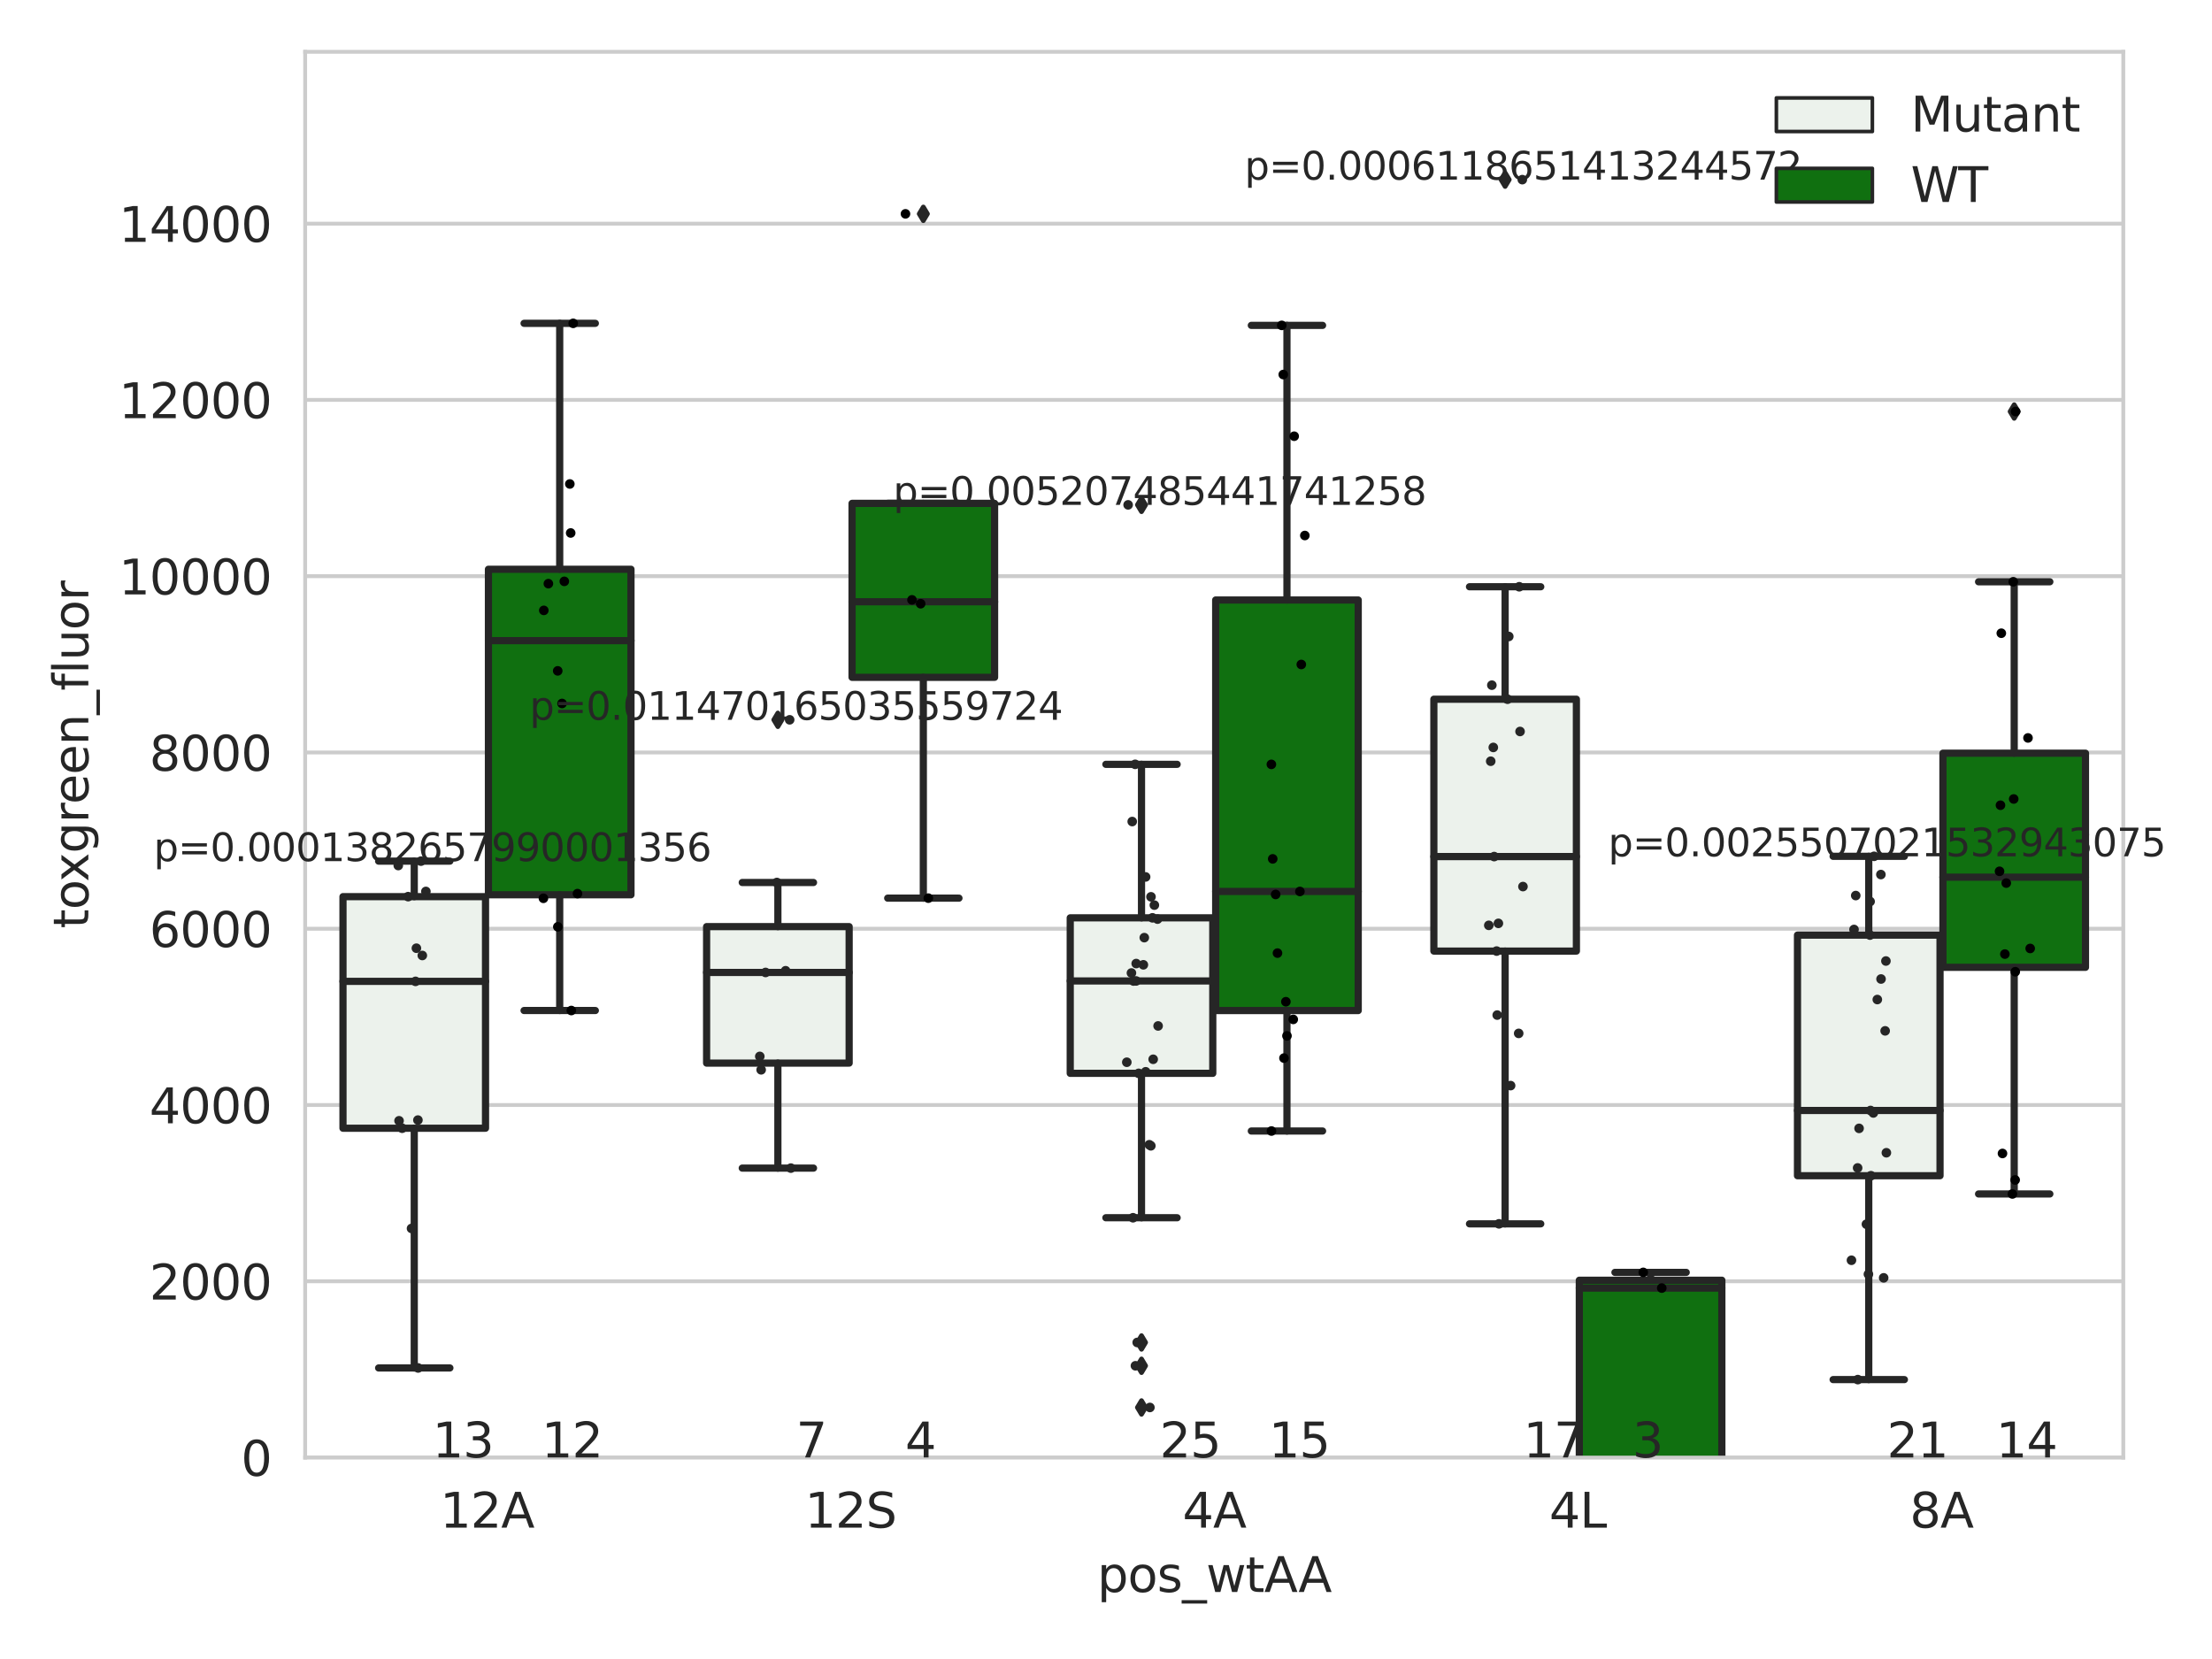 <?xml version="1.0" encoding="utf-8" standalone="no"?>
<!DOCTYPE svg PUBLIC "-//W3C//DTD SVG 1.1//EN"
  "http://www.w3.org/Graphics/SVG/1.1/DTD/svg11.dtd">
<svg xmlns:xlink="http://www.w3.org/1999/xlink" width="460.8pt" height="345.6pt" viewBox="0 0 460.8 345.6" xmlns="http://www.w3.org/2000/svg" version="1.1">
 <defs>
  <style type="text/css">*{stroke-linejoin: round; stroke-linecap: butt}</style>
 </defs>
 <g id="figure_1">
  <g id="patch_1">
   <path d="M 0 345.6 
L 460.8 345.6 
L 460.8 0 
L 0 0 
z
" style="fill: #ffffff"/>
  </g>
  <g id="axes_1">
   <g id="patch_2">
    <path d="M 63.571 303.64 
L 442.321 303.64 
L 442.321 10.8 
L 63.571 10.8 
z
" style="fill: #ffffff"/>
   </g>
   <g id="matplotlib.axis_1">
    <g id="xtick_1">
     <g id="text_1">
      <!-- 12A -->
      <g style="fill: #262626" transform="translate(91.663 318.238)scale(0.1 -0.1)">
       <defs>
        <path id="DejaVuSans-31" d="M 794 531 
L 1825 531 
L 1825 4091 
L 703 3866 
L 703 4441 
L 1819 4666 
L 2450 4666 
L 2450 531 
L 3481 531 
L 3481 0 
L 794 0 
L 794 531 
z
" transform="scale(0.016)"/>
        <path id="DejaVuSans-32" d="M 1228 531 
L 3431 531 
L 3431 0 
L 469 0 
L 469 531 
Q 828 903 1448 1529 
Q 2069 2156 2228 2338 
Q 2531 2678 2651 2914 
Q 2772 3150 2772 3378 
Q 2772 3750 2511 3984 
Q 2250 4219 1831 4219 
Q 1534 4219 1204 4116 
Q 875 4013 500 3803 
L 500 4441 
Q 881 4594 1212 4672 
Q 1544 4750 1819 4750 
Q 2544 4750 2975 4387 
Q 3406 4025 3406 3419 
Q 3406 3131 3298 2873 
Q 3191 2616 2906 2266 
Q 2828 2175 2409 1742 
Q 1991 1309 1228 531 
z
" transform="scale(0.016)"/>
        <path id="DejaVuSans-41" d="M 2188 4044 
L 1331 1722 
L 3047 1722 
L 2188 4044 
z
M 1831 4666 
L 2547 4666 
L 4325 0 
L 3669 0 
L 3244 1197 
L 1141 1197 
L 716 0 
L 50 0 
L 1831 4666 
z
" transform="scale(0.016)"/>
       </defs>
       <use xlink:href="#DejaVuSans-31"/>
       <use xlink:href="#DejaVuSans-32" x="63.623"/>
       <use xlink:href="#DejaVuSans-41" x="127.246"/>
      </g>
     </g>
    </g>
    <g id="xtick_2">
     <g id="text_2">
      <!-- 12S -->
      <g style="fill: #262626" transform="translate(167.659 318.238)scale(0.1 -0.1)">
       <defs>
        <path id="DejaVuSans-53" d="M 3425 4513 
L 3425 3897 
Q 3066 4069 2747 4153 
Q 2428 4238 2131 4238 
Q 1616 4238 1336 4038 
Q 1056 3838 1056 3469 
Q 1056 3159 1242 3001 
Q 1428 2844 1947 2747 
L 2328 2669 
Q 3034 2534 3370 2195 
Q 3706 1856 3706 1288 
Q 3706 609 3251 259 
Q 2797 -91 1919 -91 
Q 1588 -91 1214 -16 
Q 841 59 441 206 
L 441 856 
Q 825 641 1194 531 
Q 1563 422 1919 422 
Q 2459 422 2753 634 
Q 3047 847 3047 1241 
Q 3047 1584 2836 1778 
Q 2625 1972 2144 2069 
L 1759 2144 
Q 1053 2284 737 2584 
Q 422 2884 422 3419 
Q 422 4038 858 4394 
Q 1294 4750 2059 4750 
Q 2388 4750 2728 4690 
Q 3069 4631 3425 4513 
z
" transform="scale(0.016)"/>
       </defs>
       <use xlink:href="#DejaVuSans-31"/>
       <use xlink:href="#DejaVuSans-32" x="63.623"/>
       <use xlink:href="#DejaVuSans-53" x="127.246"/>
      </g>
     </g>
    </g>
    <g id="xtick_3">
     <g id="text_3">
      <!-- 4A -->
      <g style="fill: #262626" transform="translate(246.344 318.238)scale(0.1 -0.1)">
       <defs>
        <path id="DejaVuSans-34" d="M 2419 4116 
L 825 1625 
L 2419 1625 
L 2419 4116 
z
M 2253 4666 
L 3047 4666 
L 3047 1625 
L 3713 1625 
L 3713 1100 
L 3047 1100 
L 3047 0 
L 2419 0 
L 2419 1100 
L 313 1100 
L 313 1709 
L 2253 4666 
z
" transform="scale(0.016)"/>
       </defs>
       <use xlink:href="#DejaVuSans-34"/>
       <use xlink:href="#DejaVuSans-41" x="63.623"/>
      </g>
     </g>
    </g>
    <g id="xtick_4">
     <g id="text_4">
      <!-- 4L -->
      <g style="fill: #262626" transform="translate(322.729 318.238)scale(0.1 -0.1)">
       <defs>
        <path id="DejaVuSans-4c" d="M 628 4666 
L 1259 4666 
L 1259 531 
L 3531 531 
L 3531 0 
L 628 0 
L 628 4666 
z
" transform="scale(0.016)"/>
       </defs>
       <use xlink:href="#DejaVuSans-34"/>
       <use xlink:href="#DejaVuSans-4c" x="63.623"/>
      </g>
     </g>
    </g>
    <g id="xtick_5">
     <g id="text_5">
      <!-- 8A -->
      <g style="fill: #262626" transform="translate(397.844 318.238)scale(0.1 -0.1)">
       <defs>
        <path id="DejaVuSans-38" d="M 2034 2216 
Q 1584 2216 1326 1975 
Q 1069 1734 1069 1313 
Q 1069 891 1326 650 
Q 1584 409 2034 409 
Q 2484 409 2743 651 
Q 3003 894 3003 1313 
Q 3003 1734 2745 1975 
Q 2488 2216 2034 2216 
z
M 1403 2484 
Q 997 2584 770 2862 
Q 544 3141 544 3541 
Q 544 4100 942 4425 
Q 1341 4750 2034 4750 
Q 2731 4750 3128 4425 
Q 3525 4100 3525 3541 
Q 3525 3141 3298 2862 
Q 3072 2584 2669 2484 
Q 3125 2378 3379 2068 
Q 3634 1759 3634 1313 
Q 3634 634 3220 271 
Q 2806 -91 2034 -91 
Q 1263 -91 848 271 
Q 434 634 434 1313 
Q 434 1759 690 2068 
Q 947 2378 1403 2484 
z
M 1172 3481 
Q 1172 3119 1398 2916 
Q 1625 2713 2034 2713 
Q 2441 2713 2670 2916 
Q 2900 3119 2900 3481 
Q 2900 3844 2670 4047 
Q 2441 4250 2034 4250 
Q 1625 4250 1398 4047 
Q 1172 3844 1172 3481 
z
" transform="scale(0.016)"/>
       </defs>
       <use xlink:href="#DejaVuSans-38"/>
       <use xlink:href="#DejaVuSans-41" x="63.623"/>
      </g>
     </g>
    </g>
    <g id="text_6">
     <!-- pos_wtAA -->
     <g style="fill: #262626" transform="translate(228.58 331.638)scale(0.1 -0.1)">
      <defs>
       <path id="DejaVuSans-70" d="M 1159 525 
L 1159 -1331 
L 581 -1331 
L 581 3500 
L 1159 3500 
L 1159 2969 
Q 1341 3281 1617 3432 
Q 1894 3584 2278 3584 
Q 2916 3584 3314 3078 
Q 3713 2572 3713 1747 
Q 3713 922 3314 415 
Q 2916 -91 2278 -91 
Q 1894 -91 1617 61 
Q 1341 213 1159 525 
z
M 3116 1747 
Q 3116 2381 2855 2742 
Q 2594 3103 2138 3103 
Q 1681 3103 1420 2742 
Q 1159 2381 1159 1747 
Q 1159 1113 1420 752 
Q 1681 391 2138 391 
Q 2594 391 2855 752 
Q 3116 1113 3116 1747 
z
" transform="scale(0.016)"/>
       <path id="DejaVuSans-6f" d="M 1959 3097 
Q 1497 3097 1228 2736 
Q 959 2375 959 1747 
Q 959 1119 1226 758 
Q 1494 397 1959 397 
Q 2419 397 2687 759 
Q 2956 1122 2956 1747 
Q 2956 2369 2687 2733 
Q 2419 3097 1959 3097 
z
M 1959 3584 
Q 2709 3584 3137 3096 
Q 3566 2609 3566 1747 
Q 3566 888 3137 398 
Q 2709 -91 1959 -91 
Q 1206 -91 779 398 
Q 353 888 353 1747 
Q 353 2609 779 3096 
Q 1206 3584 1959 3584 
z
" transform="scale(0.016)"/>
       <path id="DejaVuSans-73" d="M 2834 3397 
L 2834 2853 
Q 2591 2978 2328 3040 
Q 2066 3103 1784 3103 
Q 1356 3103 1142 2972 
Q 928 2841 928 2578 
Q 928 2378 1081 2264 
Q 1234 2150 1697 2047 
L 1894 2003 
Q 2506 1872 2764 1633 
Q 3022 1394 3022 966 
Q 3022 478 2636 193 
Q 2250 -91 1575 -91 
Q 1294 -91 989 -36 
Q 684 19 347 128 
L 347 722 
Q 666 556 975 473 
Q 1284 391 1588 391 
Q 1994 391 2212 530 
Q 2431 669 2431 922 
Q 2431 1156 2273 1281 
Q 2116 1406 1581 1522 
L 1381 1569 
Q 847 1681 609 1914 
Q 372 2147 372 2553 
Q 372 3047 722 3315 
Q 1072 3584 1716 3584 
Q 2034 3584 2315 3537 
Q 2597 3491 2834 3397 
z
" transform="scale(0.016)"/>
       <path id="DejaVuSans-5f" d="M 3263 -1063 
L 3263 -1509 
L -63 -1509 
L -63 -1063 
L 3263 -1063 
z
" transform="scale(0.016)"/>
       <path id="DejaVuSans-77" d="M 269 3500 
L 844 3500 
L 1563 769 
L 2278 3500 
L 2956 3500 
L 3675 769 
L 4391 3500 
L 4966 3500 
L 4050 0 
L 3372 0 
L 2619 2869 
L 1863 0 
L 1184 0 
L 269 3500 
z
" transform="scale(0.016)"/>
       <path id="DejaVuSans-74" d="M 1172 4494 
L 1172 3500 
L 2356 3500 
L 2356 3053 
L 1172 3053 
L 1172 1153 
Q 1172 725 1289 603 
Q 1406 481 1766 481 
L 2356 481 
L 2356 0 
L 1766 0 
Q 1100 0 847 248 
Q 594 497 594 1153 
L 594 3053 
L 172 3053 
L 172 3500 
L 594 3500 
L 594 4494 
L 1172 4494 
z
" transform="scale(0.016)"/>
      </defs>
      <use xlink:href="#DejaVuSans-70"/>
      <use xlink:href="#DejaVuSans-6f" x="63.477"/>
      <use xlink:href="#DejaVuSans-73" x="124.658"/>
      <use xlink:href="#DejaVuSans-5f" x="176.758"/>
      <use xlink:href="#DejaVuSans-77" x="226.758"/>
      <use xlink:href="#DejaVuSans-74" x="308.545"/>
      <use xlink:href="#DejaVuSans-41" x="347.754"/>
      <use xlink:href="#DejaVuSans-41" x="418.912"/>
     </g>
    </g>
   </g>
   <g id="matplotlib.axis_2">
    <g id="ytick_1">
     <g id="line2d_1">
      <path d="M 63.571 303.64 
L 442.321 303.64 
" clip-path="url(#p7d45464fc7)" style="fill: none; stroke: #cccccc; stroke-width: 0.8; stroke-linecap: round"/>
     </g>
     <g id="text_7">
      <!-- 0 -->
      <g style="fill: #262626" transform="translate(50.209 307.439)scale(0.1 -0.1)">
       <defs>
        <path id="DejaVuSans-30" d="M 2034 4250 
Q 1547 4250 1301 3770 
Q 1056 3291 1056 2328 
Q 1056 1369 1301 889 
Q 1547 409 2034 409 
Q 2525 409 2770 889 
Q 3016 1369 3016 2328 
Q 3016 3291 2770 3770 
Q 2525 4250 2034 4250 
z
M 2034 4750 
Q 2819 4750 3233 4129 
Q 3647 3509 3647 2328 
Q 3647 1150 3233 529 
Q 2819 -91 2034 -91 
Q 1250 -91 836 529 
Q 422 1150 422 2328 
Q 422 3509 836 4129 
Q 1250 4750 2034 4750 
z
" transform="scale(0.016)"/>
       </defs>
       <use xlink:href="#DejaVuSans-30"/>
      </g>
     </g>
    </g>
    <g id="ytick_2">
     <g id="line2d_2">
      <path d="M 63.571 266.918 
L 442.321 266.918 
" clip-path="url(#p7d45464fc7)" style="fill: none; stroke: #cccccc; stroke-width: 0.8; stroke-linecap: round"/>
     </g>
     <g id="text_8">
      <!-- 2000 -->
      <g style="fill: #262626" transform="translate(31.121 270.717)scale(0.1 -0.1)">
       <use xlink:href="#DejaVuSans-32"/>
       <use xlink:href="#DejaVuSans-30" x="63.623"/>
       <use xlink:href="#DejaVuSans-30" x="127.246"/>
       <use xlink:href="#DejaVuSans-30" x="190.869"/>
      </g>
     </g>
    </g>
    <g id="ytick_3">
     <g id="line2d_3">
      <path d="M 63.571 230.196 
L 442.321 230.196 
" clip-path="url(#p7d45464fc7)" style="fill: none; stroke: #cccccc; stroke-width: 0.8; stroke-linecap: round"/>
     </g>
     <g id="text_9">
      <!-- 4000 -->
      <g style="fill: #262626" transform="translate(31.121 233.995)scale(0.1 -0.1)">
       <use xlink:href="#DejaVuSans-34"/>
       <use xlink:href="#DejaVuSans-30" x="63.623"/>
       <use xlink:href="#DejaVuSans-30" x="127.246"/>
       <use xlink:href="#DejaVuSans-30" x="190.869"/>
      </g>
     </g>
    </g>
    <g id="ytick_4">
     <g id="line2d_4">
      <path d="M 63.571 193.474 
L 442.321 193.474 
" clip-path="url(#p7d45464fc7)" style="fill: none; stroke: #cccccc; stroke-width: 0.8; stroke-linecap: round"/>
     </g>
     <g id="text_10">
      <!-- 6000 -->
      <g style="fill: #262626" transform="translate(31.121 197.273)scale(0.1 -0.1)">
       <defs>
        <path id="DejaVuSans-36" d="M 2113 2584 
Q 1688 2584 1439 2293 
Q 1191 2003 1191 1497 
Q 1191 994 1439 701 
Q 1688 409 2113 409 
Q 2538 409 2786 701 
Q 3034 994 3034 1497 
Q 3034 2003 2786 2293 
Q 2538 2584 2113 2584 
z
M 3366 4563 
L 3366 3988 
Q 3128 4100 2886 4159 
Q 2644 4219 2406 4219 
Q 1781 4219 1451 3797 
Q 1122 3375 1075 2522 
Q 1259 2794 1537 2939 
Q 1816 3084 2150 3084 
Q 2853 3084 3261 2657 
Q 3669 2231 3669 1497 
Q 3669 778 3244 343 
Q 2819 -91 2113 -91 
Q 1303 -91 875 529 
Q 447 1150 447 2328 
Q 447 3434 972 4092 
Q 1497 4750 2381 4750 
Q 2619 4750 2861 4703 
Q 3103 4656 3366 4563 
z
" transform="scale(0.016)"/>
       </defs>
       <use xlink:href="#DejaVuSans-36"/>
       <use xlink:href="#DejaVuSans-30" x="63.623"/>
       <use xlink:href="#DejaVuSans-30" x="127.246"/>
       <use xlink:href="#DejaVuSans-30" x="190.869"/>
      </g>
     </g>
    </g>
    <g id="ytick_5">
     <g id="line2d_5">
      <path d="M 63.571 156.752 
L 442.321 156.752 
" clip-path="url(#p7d45464fc7)" style="fill: none; stroke: #cccccc; stroke-width: 0.8; stroke-linecap: round"/>
     </g>
     <g id="text_11">
      <!-- 8000 -->
      <g style="fill: #262626" transform="translate(31.121 160.551)scale(0.1 -0.1)">
       <use xlink:href="#DejaVuSans-38"/>
       <use xlink:href="#DejaVuSans-30" x="63.623"/>
       <use xlink:href="#DejaVuSans-30" x="127.246"/>
       <use xlink:href="#DejaVuSans-30" x="190.869"/>
      </g>
     </g>
    </g>
    <g id="ytick_6">
     <g id="line2d_6">
      <path d="M 63.571 120.03 
L 442.321 120.03 
" clip-path="url(#p7d45464fc7)" style="fill: none; stroke: #cccccc; stroke-width: 0.8; stroke-linecap: round"/>
     </g>
     <g id="text_12">
      <!-- 10000 -->
      <g style="fill: #262626" transform="translate(24.759 123.829)scale(0.1 -0.1)">
       <use xlink:href="#DejaVuSans-31"/>
       <use xlink:href="#DejaVuSans-30" x="63.623"/>
       <use xlink:href="#DejaVuSans-30" x="127.246"/>
       <use xlink:href="#DejaVuSans-30" x="190.869"/>
       <use xlink:href="#DejaVuSans-30" x="254.492"/>
      </g>
     </g>
    </g>
    <g id="ytick_7">
     <g id="line2d_7">
      <path d="M 63.571 83.308 
L 442.321 83.308 
" clip-path="url(#p7d45464fc7)" style="fill: none; stroke: #cccccc; stroke-width: 0.8; stroke-linecap: round"/>
     </g>
     <g id="text_13">
      <!-- 12000 -->
      <g style="fill: #262626" transform="translate(24.759 87.107)scale(0.1 -0.1)">
       <use xlink:href="#DejaVuSans-31"/>
       <use xlink:href="#DejaVuSans-32" x="63.623"/>
       <use xlink:href="#DejaVuSans-30" x="127.246"/>
       <use xlink:href="#DejaVuSans-30" x="190.869"/>
       <use xlink:href="#DejaVuSans-30" x="254.492"/>
      </g>
     </g>
    </g>
    <g id="ytick_8">
     <g id="line2d_8">
      <path d="M 63.571 46.586 
L 442.321 46.586 
" clip-path="url(#p7d45464fc7)" style="fill: none; stroke: #cccccc; stroke-width: 0.8; stroke-linecap: round"/>
     </g>
     <g id="text_14">
      <!-- 14000 -->
      <g style="fill: #262626" transform="translate(24.759 50.385)scale(0.1 -0.1)">
       <use xlink:href="#DejaVuSans-31"/>
       <use xlink:href="#DejaVuSans-34" x="63.623"/>
       <use xlink:href="#DejaVuSans-30" x="127.246"/>
       <use xlink:href="#DejaVuSans-30" x="190.869"/>
       <use xlink:href="#DejaVuSans-30" x="254.492"/>
      </g>
     </g>
    </g>
    <g id="text_15">
     <!-- toxgreen_fluor -->
     <g style="fill: #262626" transform="translate(18.401 193.415)rotate(-90)scale(0.1 -0.1)">
      <defs>
       <path id="DejaVuSans-78" d="M 3513 3500 
L 2247 1797 
L 3578 0 
L 2900 0 
L 1881 1375 
L 863 0 
L 184 0 
L 1544 1831 
L 300 3500 
L 978 3500 
L 1906 2253 
L 2834 3500 
L 3513 3500 
z
" transform="scale(0.016)"/>
       <path id="DejaVuSans-67" d="M 2906 1791 
Q 2906 2416 2648 2759 
Q 2391 3103 1925 3103 
Q 1463 3103 1205 2759 
Q 947 2416 947 1791 
Q 947 1169 1205 825 
Q 1463 481 1925 481 
Q 2391 481 2648 825 
Q 2906 1169 2906 1791 
z
M 3481 434 
Q 3481 -459 3084 -895 
Q 2688 -1331 1869 -1331 
Q 1566 -1331 1297 -1286 
Q 1028 -1241 775 -1147 
L 775 -588 
Q 1028 -725 1275 -790 
Q 1522 -856 1778 -856 
Q 2344 -856 2625 -561 
Q 2906 -266 2906 331 
L 2906 616 
Q 2728 306 2450 153 
Q 2172 0 1784 0 
Q 1141 0 747 490 
Q 353 981 353 1791 
Q 353 2603 747 3093 
Q 1141 3584 1784 3584 
Q 2172 3584 2450 3431 
Q 2728 3278 2906 2969 
L 2906 3500 
L 3481 3500 
L 3481 434 
z
" transform="scale(0.016)"/>
       <path id="DejaVuSans-72" d="M 2631 2963 
Q 2534 3019 2420 3045 
Q 2306 3072 2169 3072 
Q 1681 3072 1420 2755 
Q 1159 2438 1159 1844 
L 1159 0 
L 581 0 
L 581 3500 
L 1159 3500 
L 1159 2956 
Q 1341 3275 1631 3429 
Q 1922 3584 2338 3584 
Q 2397 3584 2469 3576 
Q 2541 3569 2628 3553 
L 2631 2963 
z
" transform="scale(0.016)"/>
       <path id="DejaVuSans-65" d="M 3597 1894 
L 3597 1613 
L 953 1613 
Q 991 1019 1311 708 
Q 1631 397 2203 397 
Q 2534 397 2845 478 
Q 3156 559 3463 722 
L 3463 178 
Q 3153 47 2828 -22 
Q 2503 -91 2169 -91 
Q 1331 -91 842 396 
Q 353 884 353 1716 
Q 353 2575 817 3079 
Q 1281 3584 2069 3584 
Q 2775 3584 3186 3129 
Q 3597 2675 3597 1894 
z
M 3022 2063 
Q 3016 2534 2758 2815 
Q 2500 3097 2075 3097 
Q 1594 3097 1305 2825 
Q 1016 2553 972 2059 
L 3022 2063 
z
" transform="scale(0.016)"/>
       <path id="DejaVuSans-6e" d="M 3513 2113 
L 3513 0 
L 2938 0 
L 2938 2094 
Q 2938 2591 2744 2837 
Q 2550 3084 2163 3084 
Q 1697 3084 1428 2787 
Q 1159 2491 1159 1978 
L 1159 0 
L 581 0 
L 581 3500 
L 1159 3500 
L 1159 2956 
Q 1366 3272 1645 3428 
Q 1925 3584 2291 3584 
Q 2894 3584 3203 3211 
Q 3513 2838 3513 2113 
z
" transform="scale(0.016)"/>
       <path id="DejaVuSans-66" d="M 2375 4863 
L 2375 4384 
L 1825 4384 
Q 1516 4384 1395 4259 
Q 1275 4134 1275 3809 
L 1275 3500 
L 2222 3500 
L 2222 3053 
L 1275 3053 
L 1275 0 
L 697 0 
L 697 3053 
L 147 3053 
L 147 3500 
L 697 3500 
L 697 3744 
Q 697 4328 969 4595 
Q 1241 4863 1831 4863 
L 2375 4863 
z
" transform="scale(0.016)"/>
       <path id="DejaVuSans-6c" d="M 603 4863 
L 1178 4863 
L 1178 0 
L 603 0 
L 603 4863 
z
" transform="scale(0.016)"/>
       <path id="DejaVuSans-75" d="M 544 1381 
L 544 3500 
L 1119 3500 
L 1119 1403 
Q 1119 906 1312 657 
Q 1506 409 1894 409 
Q 2359 409 2629 706 
Q 2900 1003 2900 1516 
L 2900 3500 
L 3475 3500 
L 3475 0 
L 2900 0 
L 2900 538 
Q 2691 219 2414 64 
Q 2138 -91 1772 -91 
Q 1169 -91 856 284 
Q 544 659 544 1381 
z
M 1991 3584 
L 1991 3584 
z
" transform="scale(0.016)"/>
      </defs>
      <use xlink:href="#DejaVuSans-74"/>
      <use xlink:href="#DejaVuSans-6f" x="39.209"/>
      <use xlink:href="#DejaVuSans-78" x="97.266"/>
      <use xlink:href="#DejaVuSans-67" x="156.445"/>
      <use xlink:href="#DejaVuSans-72" x="219.922"/>
      <use xlink:href="#DejaVuSans-65" x="258.785"/>
      <use xlink:href="#DejaVuSans-65" x="320.309"/>
      <use xlink:href="#DejaVuSans-6e" x="381.832"/>
      <use xlink:href="#DejaVuSans-5f" x="445.211"/>
      <use xlink:href="#DejaVuSans-66" x="495.211"/>
      <use xlink:href="#DejaVuSans-6c" x="530.416"/>
      <use xlink:href="#DejaVuSans-75" x="558.199"/>
      <use xlink:href="#DejaVuSans-6f" x="621.578"/>
      <use xlink:href="#DejaVuSans-72" x="682.76"/>
     </g>
    </g>
   </g>
   <g id="patch_3">
    <path d="M 71.449 235.028 
L 101.143 235.028 
L 101.143 186.785 
L 71.449 186.785 
L 71.449 235.028 
z
" clip-path="url(#p7d45464fc7)" style="fill: #ecf2ec; stroke: #262626; stroke-width: 1.5; stroke-linejoin: miter"/>
   </g>
   <g id="patch_4">
    <path d="M 101.749 186.399 
L 131.443 186.399 
L 131.443 118.587 
L 101.749 118.587 
L 101.749 186.399 
z
" clip-path="url(#p7d45464fc7)" style="fill: #107010; stroke: #262626; stroke-width: 1.5; stroke-linejoin: miter"/>
   </g>
   <g id="patch_5">
    <path d="M 147.199 221.464 
L 176.893 221.464 
L 176.893 193.031 
L 147.199 193.031 
L 147.199 221.464 
z
" clip-path="url(#p7d45464fc7)" style="fill: #ecf2ec; stroke: #262626; stroke-width: 1.5; stroke-linejoin: miter"/>
   </g>
   <g id="patch_6">
    <path d="M 177.499 141.1 
L 207.193 141.1 
L 207.193 104.859 
L 177.499 104.859 
L 177.499 141.1 
z
" clip-path="url(#p7d45464fc7)" style="fill: #107010; stroke: #262626; stroke-width: 1.5; stroke-linejoin: miter"/>
   </g>
   <g id="patch_7">
    <path d="M 222.949 223.597 
L 252.643 223.597 
L 252.643 191.2 
L 222.949 191.2 
L 222.949 223.597 
z
" clip-path="url(#p7d45464fc7)" style="fill: #ecf2ec; stroke: #262626; stroke-width: 1.5; stroke-linejoin: miter"/>
   </g>
   <g id="patch_8">
    <path d="M 253.249 210.518 
L 282.943 210.518 
L 282.943 124.989 
L 253.249 124.989 
L 253.249 210.518 
z
" clip-path="url(#p7d45464fc7)" style="fill: #107010; stroke: #262626; stroke-width: 1.5; stroke-linejoin: miter"/>
   </g>
   <g id="patch_9">
    <path d="M 298.699 198.127 
L 328.393 198.127 
L 328.393 145.657 
L 298.699 145.657 
L 298.699 198.127 
z
" clip-path="url(#p7d45464fc7)" style="fill: #ecf2ec; stroke: #262626; stroke-width: 1.5; stroke-linejoin: miter"/>
   </g>
   <g id="patch_10">
    <path d="M 328.999 325.022 
L 358.693 325.022 
L 358.693 266.694 
L 328.999 266.694 
L 328.999 325.022 
z
" clip-path="url(#p7d45464fc7)" style="fill: #107010; stroke: #262626; stroke-width: 1.5; stroke-linejoin: miter"/>
   </g>
   <g id="patch_11">
    <path d="M 374.449 244.925 
L 404.143 244.925 
L 404.143 194.795 
L 374.449 194.795 
L 374.449 244.925 
z
" clip-path="url(#p7d45464fc7)" style="fill: #ecf2ec; stroke: #262626; stroke-width: 1.5; stroke-linejoin: miter"/>
   </g>
   <g id="patch_12">
    <path d="M 404.749 201.512 
L 434.443 201.512 
L 434.443 156.904 
L 404.749 156.904 
L 404.749 201.512 
z
" clip-path="url(#p7d45464fc7)" style="fill: #107010; stroke: #262626; stroke-width: 1.5; stroke-linejoin: miter"/>
   </g>
   <g id="patch_13">
    <path d="M 101.446 303.64 
L 101.446 303.64 
L 101.446 303.64 
L 101.446 303.64 
z
" clip-path="url(#p7d45464fc7)" style="fill: #ecf2ec; stroke: #262626; stroke-width: 0.75; stroke-linejoin: miter"/>
   </g>
   <g id="patch_14">
    <path d="M 101.446 303.64 
L 101.446 303.64 
L 101.446 303.64 
L 101.446 303.64 
z
" clip-path="url(#p7d45464fc7)" style="fill: #107010; stroke: #262626; stroke-width: 0.75; stroke-linejoin: miter"/>
   </g>
   <g id="PathCollection_1"/>
   <g id="PathCollection_2"/>
   <g id="line2d_9">
    <path d="M 86.296 235.028 
L 86.296 284.97 
" clip-path="url(#p7d45464fc7)" style="fill: none; stroke: #262626; stroke-width: 1.5; stroke-linecap: round"/>
   </g>
   <g id="line2d_10">
    <path d="M 86.296 186.785 
L 86.296 179.389 
" clip-path="url(#p7d45464fc7)" style="fill: none; stroke: #262626; stroke-width: 1.5; stroke-linecap: round"/>
   </g>
   <g id="line2d_11">
    <path d="M 78.873 284.97 
L 93.72 284.97 
" clip-path="url(#p7d45464fc7)" style="fill: none; stroke: #262626; stroke-width: 1.5; stroke-linecap: round"/>
   </g>
   <g id="line2d_12">
    <path d="M 78.873 179.389 
L 93.72 179.389 
" clip-path="url(#p7d45464fc7)" style="fill: none; stroke: #262626; stroke-width: 1.5; stroke-linecap: round"/>
   </g>
   <g id="line2d_13">
    <defs>
     <path id="mc24d503f12" d="M -0 1.414 
L 0.849 0 
L 0 -1.414 
L -0.849 -0 
z
" style="stroke: #262626; stroke-linejoin: miter"/>
    </defs>
    <g clip-path="url(#p7d45464fc7)">
     <use xlink:href="#mc24d503f12" x="86.296" y="327.737" style="fill: #262626; stroke: #262626; stroke-linejoin: miter"/>
    </g>
   </g>
   <g id="line2d_14">
    <path d="M 116.596 186.399 
L 116.596 210.511 
" clip-path="url(#p7d45464fc7)" style="fill: none; stroke: #262626; stroke-width: 1.5; stroke-linecap: round"/>
   </g>
   <g id="line2d_15">
    <path d="M 116.596 118.587 
L 116.596 67.357 
" clip-path="url(#p7d45464fc7)" style="fill: none; stroke: #262626; stroke-width: 1.5; stroke-linecap: round"/>
   </g>
   <g id="line2d_16">
    <path d="M 109.173 210.511 
L 124.02 210.511 
" clip-path="url(#p7d45464fc7)" style="fill: none; stroke: #262626; stroke-width: 1.5; stroke-linecap: round"/>
   </g>
   <g id="line2d_17">
    <path d="M 109.173 67.357 
L 124.02 67.357 
" clip-path="url(#p7d45464fc7)" style="fill: none; stroke: #262626; stroke-width: 1.5; stroke-linecap: round"/>
   </g>
   <g id="line2d_18"/>
   <g id="line2d_19">
    <path d="M 162.046 221.464 
L 162.046 243.338 
" clip-path="url(#p7d45464fc7)" style="fill: none; stroke: #262626; stroke-width: 1.5; stroke-linecap: round"/>
   </g>
   <g id="line2d_20">
    <path d="M 162.046 193.031 
L 162.046 183.839 
" clip-path="url(#p7d45464fc7)" style="fill: none; stroke: #262626; stroke-width: 1.5; stroke-linecap: round"/>
   </g>
   <g id="line2d_21">
    <path d="M 154.623 243.338 
L 169.47 243.338 
" clip-path="url(#p7d45464fc7)" style="fill: none; stroke: #262626; stroke-width: 1.5; stroke-linecap: round"/>
   </g>
   <g id="line2d_22">
    <path d="M 154.623 183.839 
L 169.47 183.839 
" clip-path="url(#p7d45464fc7)" style="fill: none; stroke: #262626; stroke-width: 1.5; stroke-linecap: round"/>
   </g>
   <g id="line2d_23">
    <g clip-path="url(#p7d45464fc7)">
     <use xlink:href="#mc24d503f12" x="162.046" y="149.949" style="fill: #262626; stroke: #262626; stroke-linejoin: miter"/>
    </g>
   </g>
   <g id="line2d_24">
    <path d="M 192.346 141.1 
L 192.346 187.1 
" clip-path="url(#p7d45464fc7)" style="fill: none; stroke: #262626; stroke-width: 1.5; stroke-linecap: round"/>
   </g>
   <g id="line2d_25">
    <path d="M 192.346 104.859 
L 192.346 104.859 
" clip-path="url(#p7d45464fc7)" style="fill: none; stroke: #262626; stroke-width: 1.5; stroke-linecap: round"/>
   </g>
   <g id="line2d_26">
    <path d="M 184.923 187.1 
L 199.77 187.1 
" clip-path="url(#p7d45464fc7)" style="fill: none; stroke: #262626; stroke-width: 1.5; stroke-linecap: round"/>
   </g>
   <g id="line2d_27">
    <path d="M 184.923 104.859 
L 199.77 104.859 
" clip-path="url(#p7d45464fc7)" style="fill: none; stroke: #262626; stroke-width: 1.5; stroke-linecap: round"/>
   </g>
   <g id="line2d_28">
    <g clip-path="url(#p7d45464fc7)">
     <use xlink:href="#mc24d503f12" x="192.346" y="44.547" style="fill: #262626; stroke: #262626; stroke-linejoin: miter"/>
    </g>
   </g>
   <g id="line2d_29">
    <path d="M 237.796 223.597 
L 237.796 253.678 
" clip-path="url(#p7d45464fc7)" style="fill: none; stroke: #262626; stroke-width: 1.5; stroke-linecap: round"/>
   </g>
   <g id="line2d_30">
    <path d="M 237.796 191.2 
L 237.796 159.225 
" clip-path="url(#p7d45464fc7)" style="fill: none; stroke: #262626; stroke-width: 1.5; stroke-linecap: round"/>
   </g>
   <g id="line2d_31">
    <path d="M 230.373 253.678 
L 245.22 253.678 
" clip-path="url(#p7d45464fc7)" style="fill: none; stroke: #262626; stroke-width: 1.5; stroke-linecap: round"/>
   </g>
   <g id="line2d_32">
    <path d="M 230.373 159.225 
L 245.22 159.225 
" clip-path="url(#p7d45464fc7)" style="fill: none; stroke: #262626; stroke-width: 1.5; stroke-linecap: round"/>
   </g>
   <g id="line2d_33">
    <g clip-path="url(#p7d45464fc7)">
     <use xlink:href="#mc24d503f12" x="237.796" y="293.2" style="fill: #262626; stroke: #262626; stroke-linejoin: miter"/>
     <use xlink:href="#mc24d503f12" x="237.796" y="284.515" style="fill: #262626; stroke: #262626; stroke-linejoin: miter"/>
     <use xlink:href="#mc24d503f12" x="237.796" y="279.661" style="fill: #262626; stroke: #262626; stroke-linejoin: miter"/>
     <use xlink:href="#mc24d503f12" x="237.796" y="105.17" style="fill: #262626; stroke: #262626; stroke-linejoin: miter"/>
    </g>
   </g>
   <g id="line2d_34">
    <path d="M 268.096 210.518 
L 268.096 235.612 
" clip-path="url(#p7d45464fc7)" style="fill: none; stroke: #262626; stroke-width: 1.5; stroke-linecap: round"/>
   </g>
   <g id="line2d_35">
    <path d="M 268.096 124.989 
L 268.096 67.782 
" clip-path="url(#p7d45464fc7)" style="fill: none; stroke: #262626; stroke-width: 1.5; stroke-linecap: round"/>
   </g>
   <g id="line2d_36">
    <path d="M 260.672 235.612 
L 275.519 235.612 
" clip-path="url(#p7d45464fc7)" style="fill: none; stroke: #262626; stroke-width: 1.5; stroke-linecap: round"/>
   </g>
   <g id="line2d_37">
    <path d="M 260.672 67.782 
L 275.519 67.782 
" clip-path="url(#p7d45464fc7)" style="fill: none; stroke: #262626; stroke-width: 1.5; stroke-linecap: round"/>
   </g>
   <g id="line2d_38"/>
   <g id="line2d_39">
    <path d="M 313.546 198.127 
L 313.546 254.946 
" clip-path="url(#p7d45464fc7)" style="fill: none; stroke: #262626; stroke-width: 1.5; stroke-linecap: round"/>
   </g>
   <g id="line2d_40">
    <path d="M 313.546 145.657 
L 313.546 122.232 
" clip-path="url(#p7d45464fc7)" style="fill: none; stroke: #262626; stroke-width: 1.5; stroke-linecap: round"/>
   </g>
   <g id="line2d_41">
    <path d="M 306.122 254.946 
L 320.969 254.946 
" clip-path="url(#p7d45464fc7)" style="fill: none; stroke: #262626; stroke-width: 1.5; stroke-linecap: round"/>
   </g>
   <g id="line2d_42">
    <path d="M 306.122 122.232 
L 320.969 122.232 
" clip-path="url(#p7d45464fc7)" style="fill: none; stroke: #262626; stroke-width: 1.5; stroke-linecap: round"/>
   </g>
   <g id="line2d_43">
    <g clip-path="url(#p7d45464fc7)">
     <use xlink:href="#mc24d503f12" x="313.546" y="37.422" style="fill: #262626; stroke: #262626; stroke-linejoin: miter"/>
    </g>
   </g>
   <g id="line2d_44">
    <path d="M 343.846 325.022 
L 343.846 346.6 
" clip-path="url(#p7d45464fc7)" style="fill: none; stroke: #262626; stroke-width: 1.5; stroke-linecap: round"/>
   </g>
   <g id="line2d_45">
    <path d="M 343.846 266.694 
L 343.846 265.061 
" clip-path="url(#p7d45464fc7)" style="fill: none; stroke: #262626; stroke-width: 1.5; stroke-linecap: round"/>
   </g>
   <g id="line2d_46">
    <path clip-path="url(#p7d45464fc7)" style="fill: none; stroke: #262626; stroke-width: 1.5; stroke-linecap: round"/>
   </g>
   <g id="line2d_47">
    <path d="M 336.422 265.061 
L 351.269 265.061 
" clip-path="url(#p7d45464fc7)" style="fill: none; stroke: #262626; stroke-width: 1.5; stroke-linecap: round"/>
   </g>
   <g id="line2d_48"/>
   <g id="line2d_49">
    <path d="M 389.296 244.925 
L 389.296 287.395 
" clip-path="url(#p7d45464fc7)" style="fill: none; stroke: #262626; stroke-width: 1.5; stroke-linecap: round"/>
   </g>
   <g id="line2d_50">
    <path d="M 389.296 194.795 
L 389.296 178.387 
" clip-path="url(#p7d45464fc7)" style="fill: none; stroke: #262626; stroke-width: 1.5; stroke-linecap: round"/>
   </g>
   <g id="line2d_51">
    <path d="M 381.872 287.395 
L 396.719 287.395 
" clip-path="url(#p7d45464fc7)" style="fill: none; stroke: #262626; stroke-width: 1.5; stroke-linecap: round"/>
   </g>
   <g id="line2d_52">
    <path d="M 381.872 178.387 
L 396.719 178.387 
" clip-path="url(#p7d45464fc7)" style="fill: none; stroke: #262626; stroke-width: 1.5; stroke-linecap: round"/>
   </g>
   <g id="line2d_53"/>
   <g id="line2d_54">
    <path d="M 419.596 201.512 
L 419.596 248.723 
" clip-path="url(#p7d45464fc7)" style="fill: none; stroke: #262626; stroke-width: 1.5; stroke-linecap: round"/>
   </g>
   <g id="line2d_55">
    <path d="M 419.596 156.904 
L 419.596 121.195 
" clip-path="url(#p7d45464fc7)" style="fill: none; stroke: #262626; stroke-width: 1.5; stroke-linecap: round"/>
   </g>
   <g id="line2d_56">
    <path d="M 412.172 248.723 
L 427.019 248.723 
" clip-path="url(#p7d45464fc7)" style="fill: none; stroke: #262626; stroke-width: 1.5; stroke-linecap: round"/>
   </g>
   <g id="line2d_57">
    <path d="M 412.172 121.195 
L 427.019 121.195 
" clip-path="url(#p7d45464fc7)" style="fill: none; stroke: #262626; stroke-width: 1.5; stroke-linecap: round"/>
   </g>
   <g id="line2d_58">
    <g clip-path="url(#p7d45464fc7)">
     <use xlink:href="#mc24d503f12" x="419.596" y="85.73" style="fill: #262626; stroke: #262626; stroke-linejoin: miter"/>
    </g>
   </g>
   <g id="line2d_59">
    <path d="M 71.449 204.436 
L 101.143 204.436 
" clip-path="url(#p7d45464fc7)" style="fill: none; stroke: #262626; stroke-width: 1.5; stroke-linecap: round"/>
   </g>
   <g id="line2d_60">
    <path d="M 101.749 133.455 
L 131.443 133.455 
" clip-path="url(#p7d45464fc7)" style="fill: none; stroke: #262626; stroke-width: 1.5; stroke-linecap: round"/>
   </g>
   <g id="line2d_61">
    <path d="M 147.199 202.579 
L 176.893 202.579 
" clip-path="url(#p7d45464fc7)" style="fill: none; stroke: #262626; stroke-width: 1.5; stroke-linecap: round"/>
   </g>
   <g id="line2d_62">
    <path d="M 177.499 125.365 
L 207.193 125.365 
" clip-path="url(#p7d45464fc7)" style="fill: none; stroke: #262626; stroke-width: 1.5; stroke-linecap: round"/>
   </g>
   <g id="line2d_63">
    <path d="M 222.949 204.35 
L 252.643 204.35 
" clip-path="url(#p7d45464fc7)" style="fill: none; stroke: #262626; stroke-width: 1.5; stroke-linecap: round"/>
   </g>
   <g id="line2d_64">
    <path d="M 253.249 185.706 
L 282.943 185.706 
" clip-path="url(#p7d45464fc7)" style="fill: none; stroke: #262626; stroke-width: 1.5; stroke-linecap: round"/>
   </g>
   <g id="line2d_65">
    <path d="M 298.699 178.44 
L 328.393 178.44 
" clip-path="url(#p7d45464fc7)" style="fill: none; stroke: #262626; stroke-width: 1.5; stroke-linecap: round"/>
   </g>
   <g id="line2d_66">
    <path d="M 328.999 268.328 
L 358.693 268.328 
" clip-path="url(#p7d45464fc7)" style="fill: none; stroke: #262626; stroke-width: 1.5; stroke-linecap: round"/>
   </g>
   <g id="line2d_67">
    <path d="M 374.449 231.333 
L 404.143 231.333 
" clip-path="url(#p7d45464fc7)" style="fill: none; stroke: #262626; stroke-width: 1.5; stroke-linecap: round"/>
   </g>
   <g id="line2d_68">
    <path d="M 404.749 182.736 
L 434.443 182.736 
" clip-path="url(#p7d45464fc7)" style="fill: none; stroke: #262626; stroke-width: 1.5; stroke-linecap: round"/>
   </g>
   <g id="patch_15">
    <path d="M 63.571 303.64 
L 63.571 10.8 
" style="fill: none; stroke: #cccccc; stroke-width: 0.8; stroke-linejoin: miter; stroke-linecap: square"/>
   </g>
   <g id="patch_16">
    <path d="M 442.321 303.64 
L 442.321 10.8 
" style="fill: none; stroke: #cccccc; stroke-width: 0.8; stroke-linejoin: miter; stroke-linecap: square"/>
   </g>
   <g id="patch_17">
    <path d="M 63.571 303.64 
L 442.321 303.64 
" style="fill: none; stroke: #cccccc; stroke-width: 0.8; stroke-linejoin: miter; stroke-linecap: square"/>
   </g>
   <g id="patch_18">
    <path d="M 63.571 10.8 
L 442.321 10.8 
" style="fill: none; stroke: #cccccc; stroke-width: 0.8; stroke-linejoin: miter; stroke-linecap: square"/>
   </g>
   <g id="PathCollection_3">
    <defs>
     <path id="C0_0_09669257ee" d="M 0 1 
C 0.265 1 0.52 0.895 0.707 0.707 
C 0.895 0.52 1 0.265 1 -0 
C 1 -0.265 0.895 -0.52 0.707 -0.707 
C 0.52 -0.895 0.265 -1 0 -1 
C -0.265 -1 -0.52 -0.895 -0.707 -0.707 
C -0.895 -0.52 -1 -0.265 -1 0 
C -1 0.265 -0.895 0.52 -0.707 0.707 
C -0.52 0.895 -0.265 1 0 1 
z
"/>
    </defs>
    <g clip-path="url(#p7d45464fc7)">
     <use xlink:href="#C0_0_09669257ee" x="87.104" y="284.97" style="fill: #262626"/>
    </g>
    <g clip-path="url(#p7d45464fc7)">
     <use xlink:href="#C0_0_09669257ee" x="87.691" y="179.389" style="fill: #262626"/>
    </g>
    <g clip-path="url(#p7d45464fc7)">
     <use xlink:href="#C0_0_09669257ee" x="85.73" y="255.91" style="fill: #262626"/>
    </g>
    <g clip-path="url(#p7d45464fc7)">
     <use xlink:href="#C0_0_09669257ee" x="83.771" y="235.028" style="fill: #262626"/>
    </g>
    <g clip-path="url(#p7d45464fc7)">
     <use xlink:href="#C0_0_09669257ee" x="86.562" y="204.436" style="fill: #262626"/>
    </g>
    <g clip-path="url(#p7d45464fc7)">
     <use xlink:href="#C0_0_09669257ee" x="86.277" y="327.737" style="fill: #262626"/>
    </g>
    <g clip-path="url(#p7d45464fc7)">
     <use xlink:href="#C0_0_09669257ee" x="85.022" y="186.785" style="fill: #262626"/>
    </g>
    <g clip-path="url(#p7d45464fc7)">
     <use xlink:href="#C0_0_09669257ee" x="82.969" y="180.306" style="fill: #262626"/>
    </g>
    <g clip-path="url(#p7d45464fc7)">
     <use xlink:href="#C0_0_09669257ee" x="87.06" y="233.333" style="fill: #262626"/>
    </g>
    <g clip-path="url(#p7d45464fc7)">
     <use xlink:href="#C0_0_09669257ee" x="83.13" y="233.478" style="fill: #262626"/>
    </g>
    <g clip-path="url(#p7d45464fc7)">
     <use xlink:href="#C0_0_09669257ee" x="87.976" y="199.044" style="fill: #262626"/>
    </g>
    <g clip-path="url(#p7d45464fc7)">
     <use xlink:href="#C0_0_09669257ee" x="86.746" y="197.53" style="fill: #262626"/>
    </g>
    <g clip-path="url(#p7d45464fc7)">
     <use xlink:href="#C0_0_09669257ee" x="88.721" y="185.703" style="fill: #262626"/>
    </g>
   </g>
   <g id="PathCollection_4">
    <defs>
     <path id="C1_0_90a26b5a7d" d="M 0 1 
C 0.265 1 0.52 0.895 0.707 0.707 
C 0.895 0.52 1 0.265 1 -0 
C 1 -0.265 0.895 -0.52 0.707 -0.707 
C 0.52 -0.895 0.265 -1 0 -1 
C -0.265 -1 -0.52 -0.895 -0.707 -0.707 
C -0.895 -0.52 -1 -0.265 -1 0 
C -1 0.265 -0.895 0.52 -0.707 0.707 
C -0.52 0.895 -0.265 1 0 1 
z
"/>
    </defs>
    <g clip-path="url(#p7d45464fc7)">
     <use xlink:href="#C1_0_90a26b5a7d" x="117.087" y="146.546"/>
    </g>
    <g clip-path="url(#p7d45464fc7)">
     <use xlink:href="#C1_0_90a26b5a7d" x="113.206" y="187.132"/>
    </g>
    <g clip-path="url(#p7d45464fc7)">
     <use xlink:href="#C1_0_90a26b5a7d" x="120.301" y="186.155"/>
    </g>
    <g clip-path="url(#p7d45464fc7)">
     <use xlink:href="#C1_0_90a26b5a7d" x="119.015" y="210.511"/>
    </g>
    <g clip-path="url(#p7d45464fc7)">
     <use xlink:href="#C1_0_90a26b5a7d" x="119.405" y="67.357"/>
    </g>
    <g clip-path="url(#p7d45464fc7)">
     <use xlink:href="#C1_0_90a26b5a7d" x="114.239" y="121.586"/>
    </g>
    <g clip-path="url(#p7d45464fc7)">
     <use xlink:href="#C1_0_90a26b5a7d" x="116.208" y="193.07"/>
    </g>
    <g clip-path="url(#p7d45464fc7)">
     <use xlink:href="#C1_0_90a26b5a7d" x="116.182" y="139.754"/>
    </g>
    <g clip-path="url(#p7d45464fc7)">
     <use xlink:href="#C1_0_90a26b5a7d" x="113.284" y="127.155"/>
    </g>
    <g clip-path="url(#p7d45464fc7)">
     <use xlink:href="#C1_0_90a26b5a7d" x="118.884" y="111.03"/>
    </g>
    <g clip-path="url(#p7d45464fc7)">
     <use xlink:href="#C1_0_90a26b5a7d" x="117.557" y="121.106"/>
    </g>
    <g clip-path="url(#p7d45464fc7)">
     <use xlink:href="#C1_0_90a26b5a7d" x="118.706" y="100.819"/>
    </g>
   </g>
   <g id="PathCollection_5">
    <defs>
     <path id="C2_0_92cd8c3044" d="M 0 1 
C 0.265 1 0.52 0.895 0.707 0.707 
C 0.895 0.52 1 0.265 1 -0 
C 1 -0.265 0.895 -0.52 0.707 -0.707 
C 0.52 -0.895 0.265 -1 0 -1 
C -0.265 -1 -0.52 -0.895 -0.707 -0.707 
C -0.895 -0.52 -1 -0.265 -1 0 
C -1 0.265 -0.895 0.52 -0.707 0.707 
C -0.52 0.895 -0.265 1 0 1 
z
"/>
    </defs>
    <g clip-path="url(#p7d45464fc7)">
     <use xlink:href="#C2_0_92cd8c3044" x="158.28" y="220.067" style="fill: #262626"/>
    </g>
    <g clip-path="url(#p7d45464fc7)">
     <use xlink:href="#C2_0_92cd8c3044" x="161.838" y="183.839" style="fill: #262626"/>
    </g>
    <g clip-path="url(#p7d45464fc7)">
     <use xlink:href="#C2_0_92cd8c3044" x="164.749" y="243.338" style="fill: #262626"/>
    </g>
    <g clip-path="url(#p7d45464fc7)">
     <use xlink:href="#C2_0_92cd8c3044" x="163.658" y="202.223" style="fill: #262626"/>
    </g>
    <g clip-path="url(#p7d45464fc7)">
     <use xlink:href="#C2_0_92cd8c3044" x="158.562" y="222.861" style="fill: #262626"/>
    </g>
    <g clip-path="url(#p7d45464fc7)">
     <use xlink:href="#C2_0_92cd8c3044" x="164.499" y="149.949" style="fill: #262626"/>
    </g>
    <g clip-path="url(#p7d45464fc7)">
     <use xlink:href="#C2_0_92cd8c3044" x="159.484" y="202.579" style="fill: #262626"/>
    </g>
   </g>
   <g id="PathCollection_6">
    <defs>
     <path id="C3_0_cb2c1aa2f9" d="M 0 1 
C 0.265 1 0.52 0.895 0.707 0.707 
C 0.895 0.52 1 0.265 1 -0 
C 1 -0.265 0.895 -0.52 0.707 -0.707 
C 0.52 -0.895 0.265 -1 0 -1 
C -0.265 -1 -0.52 -0.895 -0.707 -0.707 
C -0.895 -0.52 -1 -0.265 -1 0 
C -1 0.265 -0.895 0.52 -0.707 0.707 
C -0.52 0.895 -0.265 1 0 1 
z
"/>
    </defs>
    <g clip-path="url(#p7d45464fc7)">
     <use xlink:href="#C3_0_cb2c1aa2f9" x="189.981" y="124.963"/>
    </g>
    <g clip-path="url(#p7d45464fc7)">
     <use xlink:href="#C3_0_cb2c1aa2f9" x="188.628" y="44.547"/>
    </g>
    <g clip-path="url(#p7d45464fc7)">
     <use xlink:href="#C3_0_cb2c1aa2f9" x="193.388" y="187.1"/>
    </g>
    <g clip-path="url(#p7d45464fc7)">
     <use xlink:href="#C3_0_cb2c1aa2f9" x="191.791" y="125.767"/>
    </g>
   </g>
   <g id="PathCollection_7">
    <defs>
     <path id="C4_0_05d7c03ef3" d="M 0 1 
C 0.265 1 0.52 0.895 0.707 0.707 
C 0.895 0.52 1 0.265 1 -0 
C 1 -0.265 0.895 -0.52 0.707 -0.707 
C 0.52 -0.895 0.265 -1 0 -1 
C -0.265 -1 -0.52 -0.895 -0.707 -0.707 
C -0.895 -0.52 -1 -0.265 -1 0 
C -1 0.265 -0.895 0.52 -0.707 0.707 
C -0.52 0.895 -0.265 1 0 1 
z
"/>
    </defs>
    <g clip-path="url(#p7d45464fc7)">
     <use xlink:href="#C4_0_05d7c03ef3" x="238.654" y="182.681" style="fill: #262626"/>
    </g>
    <g clip-path="url(#p7d45464fc7)">
     <use xlink:href="#C4_0_05d7c03ef3" x="239.742" y="238.694" style="fill: #262626"/>
    </g>
    <g clip-path="url(#p7d45464fc7)">
     <use xlink:href="#C4_0_05d7c03ef3" x="236.672" y="204.35" style="fill: #262626"/>
    </g>
    <g clip-path="url(#p7d45464fc7)">
     <use xlink:href="#C4_0_05d7c03ef3" x="240.228" y="220.668" style="fill: #262626"/>
    </g>
    <g clip-path="url(#p7d45464fc7)">
     <use xlink:href="#C4_0_05d7c03ef3" x="236.478" y="159.225" style="fill: #262626"/>
    </g>
    <g clip-path="url(#p7d45464fc7)">
     <use xlink:href="#C4_0_05d7c03ef3" x="238.183" y="200.987" style="fill: #262626"/>
    </g>
    <g clip-path="url(#p7d45464fc7)">
     <use xlink:href="#C4_0_05d7c03ef3" x="240.475" y="188.554" style="fill: #262626"/>
    </g>
    <g clip-path="url(#p7d45464fc7)">
     <use xlink:href="#C4_0_05d7c03ef3" x="236.028" y="253.678" style="fill: #262626"/>
    </g>
    <g clip-path="url(#p7d45464fc7)">
     <use xlink:href="#C4_0_05d7c03ef3" x="239.547" y="293.2" style="fill: #262626"/>
    </g>
    <g clip-path="url(#p7d45464fc7)">
     <use xlink:href="#C4_0_05d7c03ef3" x="234.734" y="221.285" style="fill: #262626"/>
    </g>
    <g clip-path="url(#p7d45464fc7)">
     <use xlink:href="#C4_0_05d7c03ef3" x="236.692" y="200.727" style="fill: #262626"/>
    </g>
    <g clip-path="url(#p7d45464fc7)">
     <use xlink:href="#C4_0_05d7c03ef3" x="236.533" y="284.515" style="fill: #262626"/>
    </g>
    <g clip-path="url(#p7d45464fc7)">
     <use xlink:href="#C4_0_05d7c03ef3" x="237.204" y="223.597" style="fill: #262626"/>
    </g>
    <g clip-path="url(#p7d45464fc7)">
     <use xlink:href="#C4_0_05d7c03ef3" x="241.255" y="213.721" style="fill: #262626"/>
    </g>
    <g clip-path="url(#p7d45464fc7)">
     <use xlink:href="#C4_0_05d7c03ef3" x="238.67" y="223.273" style="fill: #262626"/>
    </g>
    <g clip-path="url(#p7d45464fc7)">
     <use xlink:href="#C4_0_05d7c03ef3" x="239.425" y="238.47" style="fill: #262626"/>
    </g>
    <g clip-path="url(#p7d45464fc7)">
     <use xlink:href="#C4_0_05d7c03ef3" x="239.773" y="186.821" style="fill: #262626"/>
    </g>
    <g clip-path="url(#p7d45464fc7)">
     <use xlink:href="#C4_0_05d7c03ef3" x="235.699" y="202.692" style="fill: #262626"/>
    </g>
    <g clip-path="url(#p7d45464fc7)">
     <use xlink:href="#C4_0_05d7c03ef3" x="235.864" y="171.143" style="fill: #262626"/>
    </g>
    <g clip-path="url(#p7d45464fc7)">
     <use xlink:href="#C4_0_05d7c03ef3" x="236.902" y="279.661" style="fill: #262626"/>
    </g>
    <g clip-path="url(#p7d45464fc7)">
     <use xlink:href="#C4_0_05d7c03ef3" x="236.135" y="204.364" style="fill: #262626"/>
    </g>
    <g clip-path="url(#p7d45464fc7)">
     <use xlink:href="#C4_0_05d7c03ef3" x="241.133" y="191.468" style="fill: #262626"/>
    </g>
    <g clip-path="url(#p7d45464fc7)">
     <use xlink:href="#C4_0_05d7c03ef3" x="238.379" y="195.327" style="fill: #262626"/>
    </g>
    <g clip-path="url(#p7d45464fc7)">
     <use xlink:href="#C4_0_05d7c03ef3" x="235.009" y="105.17" style="fill: #262626"/>
    </g>
    <g clip-path="url(#p7d45464fc7)">
     <use xlink:href="#C4_0_05d7c03ef3" x="240.079" y="191.2" style="fill: #262626"/>
    </g>
   </g>
   <g id="PathCollection_8">
    <defs>
     <path id="C5_0_392a0eabac" d="M 0 1 
C 0.265 1 0.52 0.895 0.707 0.707 
C 0.895 0.52 1 0.265 1 -0 
C 1 -0.265 0.895 -0.52 0.707 -0.707 
C 0.52 -0.895 0.265 -1 0 -1 
C -0.265 -1 -0.52 -0.895 -0.707 -0.707 
C -0.895 -0.52 -1 -0.265 -1 0 
C -1 0.265 -0.895 0.52 -0.707 0.707 
C -0.52 0.895 -0.265 1 0 1 
z
"/>
    </defs>
    <g clip-path="url(#p7d45464fc7)">
     <use xlink:href="#C5_0_392a0eabac" x="269.408" y="212.359"/>
    </g>
    <g clip-path="url(#p7d45464fc7)">
     <use xlink:href="#C5_0_392a0eabac" x="267.008" y="67.782"/>
    </g>
    <g clip-path="url(#p7d45464fc7)">
     <use xlink:href="#C5_0_392a0eabac" x="267.329" y="78.022"/>
    </g>
    <g clip-path="url(#p7d45464fc7)">
     <use xlink:href="#C5_0_392a0eabac" x="267.873" y="208.677"/>
    </g>
    <g clip-path="url(#p7d45464fc7)">
     <use xlink:href="#C5_0_392a0eabac" x="270.795" y="185.706"/>
    </g>
    <g clip-path="url(#p7d45464fc7)">
     <use xlink:href="#C5_0_392a0eabac" x="271.822" y="111.554"/>
    </g>
    <g clip-path="url(#p7d45464fc7)">
     <use xlink:href="#C5_0_392a0eabac" x="268.099" y="215.79"/>
    </g>
    <g clip-path="url(#p7d45464fc7)">
     <use xlink:href="#C5_0_392a0eabac" x="267.477" y="220.418"/>
    </g>
    <g clip-path="url(#p7d45464fc7)">
     <use xlink:href="#C5_0_392a0eabac" x="271.085" y="138.423"/>
    </g>
    <g clip-path="url(#p7d45464fc7)">
     <use xlink:href="#C5_0_392a0eabac" x="265.131" y="178.92"/>
    </g>
    <g clip-path="url(#p7d45464fc7)">
     <use xlink:href="#C5_0_392a0eabac" x="266.123" y="198.549"/>
    </g>
    <g clip-path="url(#p7d45464fc7)">
     <use xlink:href="#C5_0_392a0eabac" x="269.6" y="90.873"/>
    </g>
    <g clip-path="url(#p7d45464fc7)">
     <use xlink:href="#C5_0_392a0eabac" x="265.741" y="186.331"/>
    </g>
    <g clip-path="url(#p7d45464fc7)">
     <use xlink:href="#C5_0_392a0eabac" x="264.851" y="159.234"/>
    </g>
    <g clip-path="url(#p7d45464fc7)">
     <use xlink:href="#C5_0_392a0eabac" x="264.87" y="235.612"/>
    </g>
   </g>
   <g id="PathCollection_9">
    <defs>
     <path id="C6_0_e50a4018da" d="M 0 1 
C 0.265 1 0.52 0.895 0.707 0.707 
C 0.895 0.52 1 0.265 1 -0 
C 1 -0.265 0.895 -0.52 0.707 -0.707 
C 0.52 -0.895 0.265 -1 0 -1 
C -0.265 -1 -0.52 -0.895 -0.707 -0.707 
C -0.895 -0.52 -1 -0.265 -1 0 
C -1 0.265 -0.895 0.52 -0.707 0.707 
C -0.52 0.895 -0.265 1 0 1 
z
"/>
    </defs>
    <g clip-path="url(#p7d45464fc7)">
     <use xlink:href="#C6_0_e50a4018da" x="316.37" y="215.274" style="fill: #262626"/>
    </g>
    <g clip-path="url(#p7d45464fc7)">
     <use xlink:href="#C6_0_e50a4018da" x="312.141" y="192.353" style="fill: #262626"/>
    </g>
    <g clip-path="url(#p7d45464fc7)">
     <use xlink:href="#C6_0_e50a4018da" x="316.485" y="122.232" style="fill: #262626"/>
    </g>
    <g clip-path="url(#p7d45464fc7)">
     <use xlink:href="#C6_0_e50a4018da" x="317.26" y="184.688" style="fill: #262626"/>
    </g>
    <g clip-path="url(#p7d45464fc7)">
     <use xlink:href="#C6_0_e50a4018da" x="314.047" y="145.657" style="fill: #262626"/>
    </g>
    <g clip-path="url(#p7d45464fc7)">
     <use xlink:href="#C6_0_e50a4018da" x="314.307" y="132.589" style="fill: #262626"/>
    </g>
    <g clip-path="url(#p7d45464fc7)">
     <use xlink:href="#C6_0_e50a4018da" x="316.654" y="152.38" style="fill: #262626"/>
    </g>
    <g clip-path="url(#p7d45464fc7)">
     <use xlink:href="#C6_0_e50a4018da" x="312.269" y="254.946" style="fill: #262626"/>
    </g>
    <g clip-path="url(#p7d45464fc7)">
     <use xlink:href="#C6_0_e50a4018da" x="317.126" y="37.422" style="fill: #262626"/>
    </g>
    <g clip-path="url(#p7d45464fc7)">
     <use xlink:href="#C6_0_e50a4018da" x="311.082" y="155.706" style="fill: #262626"/>
    </g>
    <g clip-path="url(#p7d45464fc7)">
     <use xlink:href="#C6_0_e50a4018da" x="311.898" y="211.459" style="fill: #262626"/>
    </g>
    <g clip-path="url(#p7d45464fc7)">
     <use xlink:href="#C6_0_e50a4018da" x="310.145" y="192.764" style="fill: #262626"/>
    </g>
    <g clip-path="url(#p7d45464fc7)">
     <use xlink:href="#C6_0_e50a4018da" x="310.781" y="142.734" style="fill: #262626"/>
    </g>
    <g clip-path="url(#p7d45464fc7)">
     <use xlink:href="#C6_0_e50a4018da" x="311.262" y="178.44" style="fill: #262626"/>
    </g>
    <g clip-path="url(#p7d45464fc7)">
     <use xlink:href="#C6_0_e50a4018da" x="314.688" y="226.151" style="fill: #262626"/>
    </g>
    <g clip-path="url(#p7d45464fc7)">
     <use xlink:href="#C6_0_e50a4018da" x="311.772" y="198.127" style="fill: #262626"/>
    </g>
    <g clip-path="url(#p7d45464fc7)">
     <use xlink:href="#C6_0_e50a4018da" x="310.545" y="158.578" style="fill: #262626"/>
    </g>
   </g>
   <g id="PathCollection_10">
    <defs>
     <path id="C7_0_2701a1cab3" d="M 0 1 
C 0.265 1 0.52 0.895 0.707 0.707 
C 0.895 0.52 1 0.265 1 -0 
C 1 -0.265 0.895 -0.52 0.707 -0.707 
C 0.52 -0.895 0.265 -1 0 -1 
C -0.265 -1 -0.52 -0.895 -0.707 -0.707 
C -0.895 -0.52 -1 -0.265 -1 0 
C -1 0.265 -0.895 0.52 -0.707 0.707 
C -0.52 0.895 -0.265 1 0 1 
z
"/>
    </defs>
    <g clip-path="url(#p7d45464fc7)">
     <use xlink:href="#C7_0_2701a1cab3" x="342.322" y="265.061"/>
    </g>
    <g clip-path="url(#p7d45464fc7)">
     <use xlink:href="#C7_0_2701a1cab3" x="345.557" y="381.715"/>
    </g>
    <g clip-path="url(#p7d45464fc7)">
     <use xlink:href="#C7_0_2701a1cab3" x="346.174" y="268.328"/>
    </g>
   </g>
   <g id="PathCollection_11">
    <defs>
     <path id="C8_0_7a6a81a7fc" d="M 0 1 
C 0.265 1 0.52 0.895 0.707 0.707 
C 0.895 0.52 1 0.265 1 -0 
C 1 -0.265 0.895 -0.52 0.707 -0.707 
C 0.52 -0.895 0.265 -1 0 -1 
C -0.265 -1 -0.52 -0.895 -0.707 -0.707 
C -0.895 -0.52 -1 -0.265 -1 0 
C -1 0.265 -0.895 0.52 -0.707 0.707 
C -0.52 0.895 -0.265 1 0 1 
z
"/>
    </defs>
    <g clip-path="url(#p7d45464fc7)">
     <use xlink:href="#C8_0_7a6a81a7fc" x="386.978" y="243.302" style="fill: #262626"/>
    </g>
    <g clip-path="url(#p7d45464fc7)">
     <use xlink:href="#C8_0_7a6a81a7fc" x="389.665" y="231.333" style="fill: #262626"/>
    </g>
    <g clip-path="url(#p7d45464fc7)">
     <use xlink:href="#C8_0_7a6a81a7fc" x="390.254" y="231.848" style="fill: #262626"/>
    </g>
    <g clip-path="url(#p7d45464fc7)">
     <use xlink:href="#C8_0_7a6a81a7fc" x="387.016" y="287.395" style="fill: #262626"/>
    </g>
    <g clip-path="url(#p7d45464fc7)">
     <use xlink:href="#C8_0_7a6a81a7fc" x="389.227" y="265.443" style="fill: #262626"/>
    </g>
    <g clip-path="url(#p7d45464fc7)">
     <use xlink:href="#C8_0_7a6a81a7fc" x="388.813" y="255.023" style="fill: #262626"/>
    </g>
    <g clip-path="url(#p7d45464fc7)">
     <use xlink:href="#C8_0_7a6a81a7fc" x="387.28" y="235.06" style="fill: #262626"/>
    </g>
    <g clip-path="url(#p7d45464fc7)">
     <use xlink:href="#C8_0_7a6a81a7fc" x="386.227" y="193.625" style="fill: #262626"/>
    </g>
    <g clip-path="url(#p7d45464fc7)">
     <use xlink:href="#C8_0_7a6a81a7fc" x="390.406" y="178.387" style="fill: #262626"/>
    </g>
    <g clip-path="url(#p7d45464fc7)">
     <use xlink:href="#C8_0_7a6a81a7fc" x="389.578" y="187.804" style="fill: #262626"/>
    </g>
    <g clip-path="url(#p7d45464fc7)">
     <use xlink:href="#C8_0_7a6a81a7fc" x="391.081" y="208.222" style="fill: #262626"/>
    </g>
    <g clip-path="url(#p7d45464fc7)">
     <use xlink:href="#C8_0_7a6a81a7fc" x="392.402" y="266.198" style="fill: #262626"/>
    </g>
    <g clip-path="url(#p7d45464fc7)">
     <use xlink:href="#C8_0_7a6a81a7fc" x="385.693" y="262.536" style="fill: #262626"/>
    </g>
    <g clip-path="url(#p7d45464fc7)">
     <use xlink:href="#C8_0_7a6a81a7fc" x="392.872" y="200.197" style="fill: #262626"/>
    </g>
    <g clip-path="url(#p7d45464fc7)">
     <use xlink:href="#C8_0_7a6a81a7fc" x="389.549" y="194.795" style="fill: #262626"/>
    </g>
    <g clip-path="url(#p7d45464fc7)">
     <use xlink:href="#C8_0_7a6a81a7fc" x="392.967" y="240.139" style="fill: #262626"/>
    </g>
    <g clip-path="url(#p7d45464fc7)">
     <use xlink:href="#C8_0_7a6a81a7fc" x="391.823" y="182.185" style="fill: #262626"/>
    </g>
    <g clip-path="url(#p7d45464fc7)">
     <use xlink:href="#C8_0_7a6a81a7fc" x="386.587" y="186.56" style="fill: #262626"/>
    </g>
    <g clip-path="url(#p7d45464fc7)">
     <use xlink:href="#C8_0_7a6a81a7fc" x="389.756" y="244.925" style="fill: #262626"/>
    </g>
    <g clip-path="url(#p7d45464fc7)">
     <use xlink:href="#C8_0_7a6a81a7fc" x="392.71" y="214.747" style="fill: #262626"/>
    </g>
    <g clip-path="url(#p7d45464fc7)">
     <use xlink:href="#C8_0_7a6a81a7fc" x="391.854" y="203.946" style="fill: #262626"/>
    </g>
   </g>
   <g id="PathCollection_12">
    <defs>
     <path id="C9_0_9224924afe" d="M 0 1 
C 0.265 1 0.52 0.895 0.707 0.707 
C 0.895 0.52 1 0.265 1 -0 
C 1 -0.265 0.895 -0.52 0.707 -0.707 
C 0.52 -0.895 0.265 -1 0 -1 
C -0.265 -1 -0.52 -0.895 -0.707 -0.707 
C -0.895 -0.52 -1 -0.265 -1 0 
C -1 0.265 -0.895 0.52 -0.707 0.707 
C -0.52 0.895 -0.265 1 0 1 
z
"/>
    </defs>
    <g clip-path="url(#p7d45464fc7)">
     <use xlink:href="#C9_0_9224924afe" x="417.154" y="240.287"/>
    </g>
    <g clip-path="url(#p7d45464fc7)">
     <use xlink:href="#C9_0_9224924afe" x="416.736" y="167.743"/>
    </g>
    <g clip-path="url(#p7d45464fc7)">
     <use xlink:href="#C9_0_9224924afe" x="416.91" y="131.911"/>
    </g>
    <g clip-path="url(#p7d45464fc7)">
     <use xlink:href="#C9_0_9224924afe" x="419.794" y="245.803"/>
    </g>
    <g clip-path="url(#p7d45464fc7)">
     <use xlink:href="#C9_0_9224924afe" x="419.401" y="121.195"/>
    </g>
    <g clip-path="url(#p7d45464fc7)">
     <use xlink:href="#C9_0_9224924afe" x="417.654" y="198.754"/>
    </g>
    <g clip-path="url(#p7d45464fc7)">
     <use xlink:href="#C9_0_9224924afe" x="419.818" y="202.431"/>
    </g>
    <g clip-path="url(#p7d45464fc7)">
     <use xlink:href="#C9_0_9224924afe" x="417.941" y="183.963"/>
    </g>
    <g clip-path="url(#p7d45464fc7)">
     <use xlink:href="#C9_0_9224924afe" x="422.925" y="197.58"/>
    </g>
    <g clip-path="url(#p7d45464fc7)">
     <use xlink:href="#C9_0_9224924afe" x="416.539" y="181.509"/>
    </g>
    <g clip-path="url(#p7d45464fc7)">
     <use xlink:href="#C9_0_9224924afe" x="419.494" y="166.442"/>
    </g>
    <g clip-path="url(#p7d45464fc7)">
     <use xlink:href="#C9_0_9224924afe" x="419.868" y="85.73"/>
    </g>
    <g clip-path="url(#p7d45464fc7)">
     <use xlink:href="#C9_0_9224924afe" x="419.219" y="248.723"/>
    </g>
    <g clip-path="url(#p7d45464fc7)">
     <use xlink:href="#C9_0_9224924afe" x="422.467" y="153.724"/>
    </g>
   </g>
   <g id="text_16">
    <!-- 13 -->
    <g style="fill: #262626" transform="translate(90.084 303.61)scale(0.1 -0.1)">
     <defs>
      <path id="DejaVuSans-33" d="M 2597 2516 
Q 3050 2419 3304 2112 
Q 3559 1806 3559 1356 
Q 3559 666 3084 287 
Q 2609 -91 1734 -91 
Q 1441 -91 1130 -33 
Q 819 25 488 141 
L 488 750 
Q 750 597 1062 519 
Q 1375 441 1716 441 
Q 2309 441 2620 675 
Q 2931 909 2931 1356 
Q 2931 1769 2642 2001 
Q 2353 2234 1838 2234 
L 1294 2234 
L 1294 2753 
L 1863 2753 
Q 2328 2753 2575 2939 
Q 2822 3125 2822 3475 
Q 2822 3834 2567 4026 
Q 2313 4219 1838 4219 
Q 1578 4219 1281 4162 
Q 984 4106 628 3988 
L 628 4550 
Q 988 4650 1302 4700 
Q 1616 4750 1894 4750 
Q 2613 4750 3031 4423 
Q 3450 4097 3450 3541 
Q 3450 3153 3228 2886 
Q 3006 2619 2597 2516 
z
" transform="scale(0.016)"/>
     </defs>
     <use xlink:href="#DejaVuSans-31"/>
     <use xlink:href="#DejaVuSans-33" x="63.623"/>
    </g>
   </g>
   <g id="text_17">
    <!-- p=0.0001382657990001356 -->
    <g style="fill: #262626" transform="translate(32.021 179.388)scale(0.08 -0.08)">
     <defs>
      <path id="DejaVuSans-3d" d="M 678 2906 
L 4684 2906 
L 4684 2381 
L 678 2381 
L 678 2906 
z
M 678 1631 
L 4684 1631 
L 4684 1100 
L 678 1100 
L 678 1631 
z
" transform="scale(0.016)"/>
      <path id="DejaVuSans-2e" d="M 684 794 
L 1344 794 
L 1344 0 
L 684 0 
L 684 794 
z
" transform="scale(0.016)"/>
      <path id="DejaVuSans-35" d="M 691 4666 
L 3169 4666 
L 3169 4134 
L 1269 4134 
L 1269 2991 
Q 1406 3038 1543 3061 
Q 1681 3084 1819 3084 
Q 2600 3084 3056 2656 
Q 3513 2228 3513 1497 
Q 3513 744 3044 326 
Q 2575 -91 1722 -91 
Q 1428 -91 1123 -41 
Q 819 9 494 109 
L 494 744 
Q 775 591 1075 516 
Q 1375 441 1709 441 
Q 2250 441 2565 725 
Q 2881 1009 2881 1497 
Q 2881 1984 2565 2268 
Q 2250 2553 1709 2553 
Q 1456 2553 1204 2497 
Q 953 2441 691 2322 
L 691 4666 
z
" transform="scale(0.016)"/>
      <path id="DejaVuSans-37" d="M 525 4666 
L 3525 4666 
L 3525 4397 
L 1831 0 
L 1172 0 
L 2766 4134 
L 525 4134 
L 525 4666 
z
" transform="scale(0.016)"/>
      <path id="DejaVuSans-39" d="M 703 97 
L 703 672 
Q 941 559 1184 500 
Q 1428 441 1663 441 
Q 2288 441 2617 861 
Q 2947 1281 2994 2138 
Q 2813 1869 2534 1725 
Q 2256 1581 1919 1581 
Q 1219 1581 811 2004 
Q 403 2428 403 3163 
Q 403 3881 828 4315 
Q 1253 4750 1959 4750 
Q 2769 4750 3195 4129 
Q 3622 3509 3622 2328 
Q 3622 1225 3098 567 
Q 2575 -91 1691 -91 
Q 1453 -91 1209 -44 
Q 966 3 703 97 
z
M 1959 2075 
Q 2384 2075 2632 2365 
Q 2881 2656 2881 3163 
Q 2881 3666 2632 3958 
Q 2384 4250 1959 4250 
Q 1534 4250 1286 3958 
Q 1038 3666 1038 3163 
Q 1038 2656 1286 2365 
Q 1534 2075 1959 2075 
z
" transform="scale(0.016)"/>
     </defs>
     <use xlink:href="#DejaVuSans-70"/>
     <use xlink:href="#DejaVuSans-3d" x="63.477"/>
     <use xlink:href="#DejaVuSans-30" x="147.266"/>
     <use xlink:href="#DejaVuSans-2e" x="210.889"/>
     <use xlink:href="#DejaVuSans-30" x="242.676"/>
     <use xlink:href="#DejaVuSans-30" x="306.299"/>
     <use xlink:href="#DejaVuSans-30" x="369.922"/>
     <use xlink:href="#DejaVuSans-31" x="433.545"/>
     <use xlink:href="#DejaVuSans-33" x="497.168"/>
     <use xlink:href="#DejaVuSans-38" x="560.791"/>
     <use xlink:href="#DejaVuSans-32" x="624.414"/>
     <use xlink:href="#DejaVuSans-36" x="688.037"/>
     <use xlink:href="#DejaVuSans-35" x="751.66"/>
     <use xlink:href="#DejaVuSans-37" x="815.283"/>
     <use xlink:href="#DejaVuSans-39" x="878.906"/>
     <use xlink:href="#DejaVuSans-39" x="942.529"/>
     <use xlink:href="#DejaVuSans-30" x="1006.152"/>
     <use xlink:href="#DejaVuSans-30" x="1069.775"/>
     <use xlink:href="#DejaVuSans-30" x="1133.398"/>
     <use xlink:href="#DejaVuSans-31" x="1197.021"/>
     <use xlink:href="#DejaVuSans-33" x="1260.645"/>
     <use xlink:href="#DejaVuSans-35" x="1324.268"/>
     <use xlink:href="#DejaVuSans-36" x="1387.891"/>
    </g>
   </g>
   <g id="text_18">
    <!-- 12 -->
    <g style="fill: #262626" transform="translate(112.809 303.61)scale(0.1 -0.1)">
     <use xlink:href="#DejaVuSans-31"/>
     <use xlink:href="#DejaVuSans-32" x="63.623"/>
    </g>
   </g>
   <g id="text_19">
    <!-- 7 -->
    <g style="fill: #262626" transform="translate(165.834 303.61)scale(0.1 -0.1)">
     <use xlink:href="#DejaVuSans-37"/>
    </g>
   </g>
   <g id="text_20">
    <!-- p=0.011470165035559724 -->
    <g style="fill: #262626" transform="translate(110.316 149.948)scale(0.08 -0.08)">
     <use xlink:href="#DejaVuSans-70"/>
     <use xlink:href="#DejaVuSans-3d" x="63.477"/>
     <use xlink:href="#DejaVuSans-30" x="147.266"/>
     <use xlink:href="#DejaVuSans-2e" x="210.889"/>
     <use xlink:href="#DejaVuSans-30" x="242.676"/>
     <use xlink:href="#DejaVuSans-31" x="306.299"/>
     <use xlink:href="#DejaVuSans-31" x="369.922"/>
     <use xlink:href="#DejaVuSans-34" x="433.545"/>
     <use xlink:href="#DejaVuSans-37" x="497.168"/>
     <use xlink:href="#DejaVuSans-30" x="560.791"/>
     <use xlink:href="#DejaVuSans-31" x="624.414"/>
     <use xlink:href="#DejaVuSans-36" x="688.037"/>
     <use xlink:href="#DejaVuSans-35" x="751.66"/>
     <use xlink:href="#DejaVuSans-30" x="815.283"/>
     <use xlink:href="#DejaVuSans-33" x="878.906"/>
     <use xlink:href="#DejaVuSans-35" x="942.529"/>
     <use xlink:href="#DejaVuSans-35" x="1006.152"/>
     <use xlink:href="#DejaVuSans-35" x="1069.775"/>
     <use xlink:href="#DejaVuSans-39" x="1133.398"/>
     <use xlink:href="#DejaVuSans-37" x="1197.021"/>
     <use xlink:href="#DejaVuSans-32" x="1260.645"/>
     <use xlink:href="#DejaVuSans-34" x="1324.268"/>
    </g>
   </g>
   <g id="text_21">
    <!-- 4 -->
    <g style="fill: #262626" transform="translate(188.559 303.61)scale(0.1 -0.1)">
     <use xlink:href="#DejaVuSans-34"/>
    </g>
   </g>
   <g id="text_22">
    <!-- 25 -->
    <g style="fill: #262626" transform="translate(241.584 303.61)scale(0.1 -0.1)">
     <use xlink:href="#DejaVuSans-32"/>
     <use xlink:href="#DejaVuSans-35" x="63.623"/>
    </g>
   </g>
   <g id="text_23">
    <!-- p=0.005207485441741258 -->
    <g style="fill: #262626" transform="translate(186.066 105.169)scale(0.08 -0.08)">
     <use xlink:href="#DejaVuSans-70"/>
     <use xlink:href="#DejaVuSans-3d" x="63.477"/>
     <use xlink:href="#DejaVuSans-30" x="147.266"/>
     <use xlink:href="#DejaVuSans-2e" x="210.889"/>
     <use xlink:href="#DejaVuSans-30" x="242.676"/>
     <use xlink:href="#DejaVuSans-30" x="306.299"/>
     <use xlink:href="#DejaVuSans-35" x="369.922"/>
     <use xlink:href="#DejaVuSans-32" x="433.545"/>
     <use xlink:href="#DejaVuSans-30" x="497.168"/>
     <use xlink:href="#DejaVuSans-37" x="560.791"/>
     <use xlink:href="#DejaVuSans-34" x="624.414"/>
     <use xlink:href="#DejaVuSans-38" x="688.037"/>
     <use xlink:href="#DejaVuSans-35" x="751.66"/>
     <use xlink:href="#DejaVuSans-34" x="815.283"/>
     <use xlink:href="#DejaVuSans-34" x="878.906"/>
     <use xlink:href="#DejaVuSans-31" x="942.529"/>
     <use xlink:href="#DejaVuSans-37" x="1006.152"/>
     <use xlink:href="#DejaVuSans-34" x="1069.775"/>
     <use xlink:href="#DejaVuSans-31" x="1133.398"/>
     <use xlink:href="#DejaVuSans-32" x="1197.021"/>
     <use xlink:href="#DejaVuSans-35" x="1260.645"/>
     <use xlink:href="#DejaVuSans-38" x="1324.268"/>
    </g>
   </g>
   <g id="text_24">
    <!-- 15 -->
    <g style="fill: #262626" transform="translate(264.308 303.61)scale(0.1 -0.1)">
     <use xlink:href="#DejaVuSans-31"/>
     <use xlink:href="#DejaVuSans-35" x="63.623"/>
    </g>
   </g>
   <g id="text_25">
    <!-- 17 -->
    <g style="fill: #262626" transform="translate(317.333 303.61)scale(0.1 -0.1)">
     <use xlink:href="#DejaVuSans-31"/>
     <use xlink:href="#DejaVuSans-37" x="63.623"/>
    </g>
   </g>
   <g id="text_26">
    <!-- p=0.0006118651413244572 -->
    <g style="fill: #262626" transform="translate(259.271 37.421)scale(0.08 -0.08)">
     <use xlink:href="#DejaVuSans-70"/>
     <use xlink:href="#DejaVuSans-3d" x="63.477"/>
     <use xlink:href="#DejaVuSans-30" x="147.266"/>
     <use xlink:href="#DejaVuSans-2e" x="210.889"/>
     <use xlink:href="#DejaVuSans-30" x="242.676"/>
     <use xlink:href="#DejaVuSans-30" x="306.299"/>
     <use xlink:href="#DejaVuSans-30" x="369.922"/>
     <use xlink:href="#DejaVuSans-36" x="433.545"/>
     <use xlink:href="#DejaVuSans-31" x="497.168"/>
     <use xlink:href="#DejaVuSans-31" x="560.791"/>
     <use xlink:href="#DejaVuSans-38" x="624.414"/>
     <use xlink:href="#DejaVuSans-36" x="688.037"/>
     <use xlink:href="#DejaVuSans-35" x="751.66"/>
     <use xlink:href="#DejaVuSans-31" x="815.283"/>
     <use xlink:href="#DejaVuSans-34" x="878.906"/>
     <use xlink:href="#DejaVuSans-31" x="942.529"/>
     <use xlink:href="#DejaVuSans-33" x="1006.152"/>
     <use xlink:href="#DejaVuSans-32" x="1069.775"/>
     <use xlink:href="#DejaVuSans-34" x="1133.398"/>
     <use xlink:href="#DejaVuSans-34" x="1197.021"/>
     <use xlink:href="#DejaVuSans-35" x="1260.645"/>
     <use xlink:href="#DejaVuSans-37" x="1324.268"/>
     <use xlink:href="#DejaVuSans-32" x="1387.891"/>
    </g>
   </g>
   <g id="text_27">
    <!-- 3 -->
    <g style="fill: #262626" transform="translate(340.058 303.61)scale(0.1 -0.1)">
     <use xlink:href="#DejaVuSans-33"/>
    </g>
   </g>
   <g id="text_28">
    <!-- 21 -->
    <g style="fill: #262626" transform="translate(393.083 303.61)scale(0.1 -0.1)">
     <use xlink:href="#DejaVuSans-32"/>
     <use xlink:href="#DejaVuSans-31" x="63.623"/>
    </g>
   </g>
   <g id="text_29">
    <!-- p=0.0025507021532943075 -->
    <g style="fill: #262626" transform="translate(335.021 178.386)scale(0.08 -0.08)">
     <use xlink:href="#DejaVuSans-70"/>
     <use xlink:href="#DejaVuSans-3d" x="63.477"/>
     <use xlink:href="#DejaVuSans-30" x="147.266"/>
     <use xlink:href="#DejaVuSans-2e" x="210.889"/>
     <use xlink:href="#DejaVuSans-30" x="242.676"/>
     <use xlink:href="#DejaVuSans-30" x="306.299"/>
     <use xlink:href="#DejaVuSans-32" x="369.922"/>
     <use xlink:href="#DejaVuSans-35" x="433.545"/>
     <use xlink:href="#DejaVuSans-35" x="497.168"/>
     <use xlink:href="#DejaVuSans-30" x="560.791"/>
     <use xlink:href="#DejaVuSans-37" x="624.414"/>
     <use xlink:href="#DejaVuSans-30" x="688.037"/>
     <use xlink:href="#DejaVuSans-32" x="751.66"/>
     <use xlink:href="#DejaVuSans-31" x="815.283"/>
     <use xlink:href="#DejaVuSans-35" x="878.906"/>
     <use xlink:href="#DejaVuSans-33" x="942.529"/>
     <use xlink:href="#DejaVuSans-32" x="1006.152"/>
     <use xlink:href="#DejaVuSans-39" x="1069.775"/>
     <use xlink:href="#DejaVuSans-34" x="1133.398"/>
     <use xlink:href="#DejaVuSans-33" x="1197.021"/>
     <use xlink:href="#DejaVuSans-30" x="1260.645"/>
     <use xlink:href="#DejaVuSans-37" x="1324.268"/>
     <use xlink:href="#DejaVuSans-35" x="1387.891"/>
    </g>
   </g>
   <g id="text_30">
    <!-- 14 -->
    <g style="fill: #262626" transform="translate(415.808 303.61)scale(0.1 -0.1)">
     <use xlink:href="#DejaVuSans-31"/>
     <use xlink:href="#DejaVuSans-34" x="63.623"/>
    </g>
   </g>
   <g id="legend_1">
    <g id="patch_19">
     <path d="M 370.049 27.398 
L 390.049 27.398 
L 390.049 20.398 
L 370.049 20.398 
z
" style="fill: #ecf2ec; stroke: #262626; stroke-width: 0.75; stroke-linejoin: miter"/>
    </g>
    <g id="text_31">
     <!-- Mutant -->
     <g style="fill: #262626" transform="translate(398.049 27.398)scale(0.1 -0.1)">
      <defs>
       <path id="DejaVuSans-4d" d="M 628 4666 
L 1569 4666 
L 2759 1491 
L 3956 4666 
L 4897 4666 
L 4897 0 
L 4281 0 
L 4281 4097 
L 3078 897 
L 2444 897 
L 1241 4097 
L 1241 0 
L 628 0 
L 628 4666 
z
" transform="scale(0.016)"/>
       <path id="DejaVuSans-61" d="M 2194 1759 
Q 1497 1759 1228 1600 
Q 959 1441 959 1056 
Q 959 750 1161 570 
Q 1363 391 1709 391 
Q 2188 391 2477 730 
Q 2766 1069 2766 1631 
L 2766 1759 
L 2194 1759 
z
M 3341 1997 
L 3341 0 
L 2766 0 
L 2766 531 
Q 2569 213 2275 61 
Q 1981 -91 1556 -91 
Q 1019 -91 701 211 
Q 384 513 384 1019 
Q 384 1609 779 1909 
Q 1175 2209 1959 2209 
L 2766 2209 
L 2766 2266 
Q 2766 2663 2505 2880 
Q 2244 3097 1772 3097 
Q 1472 3097 1187 3025 
Q 903 2953 641 2809 
L 641 3341 
Q 956 3463 1253 3523 
Q 1550 3584 1831 3584 
Q 2591 3584 2966 3190 
Q 3341 2797 3341 1997 
z
" transform="scale(0.016)"/>
      </defs>
      <use xlink:href="#DejaVuSans-4d"/>
      <use xlink:href="#DejaVuSans-75" x="86.279"/>
      <use xlink:href="#DejaVuSans-74" x="149.658"/>
      <use xlink:href="#DejaVuSans-61" x="188.867"/>
      <use xlink:href="#DejaVuSans-6e" x="250.146"/>
      <use xlink:href="#DejaVuSans-74" x="313.525"/>
     </g>
    </g>
    <g id="patch_20">
     <path d="M 370.049 42.077 
L 390.049 42.077 
L 390.049 35.077 
L 370.049 35.077 
z
" style="fill: #107010; stroke: #262626; stroke-width: 0.75; stroke-linejoin: miter"/>
    </g>
    <g id="text_32">
     <!-- WT -->
     <g style="fill: #262626" transform="translate(398.049 42.077)scale(0.1 -0.1)">
      <defs>
       <path id="DejaVuSans-57" d="M 213 4666 
L 850 4666 
L 1831 722 
L 2809 4666 
L 3519 4666 
L 4500 722 
L 5478 4666 
L 6119 4666 
L 4947 0 
L 4153 0 
L 3169 4050 
L 2175 0 
L 1381 0 
L 213 4666 
z
" transform="scale(0.016)"/>
       <path id="DejaVuSans-54" d="M -19 4666 
L 3928 4666 
L 3928 4134 
L 2272 4134 
L 2272 0 
L 1638 0 
L 1638 4134 
L -19 4134 
L -19 4666 
z
" transform="scale(0.016)"/>
      </defs>
      <use xlink:href="#DejaVuSans-57"/>
      <use xlink:href="#DejaVuSans-54" x="98.877"/>
     </g>
    </g>
   </g>
  </g>
 </g>
 <defs>
  <clipPath id="p7d45464fc7">
   <rect x="63.571" y="10.8" width="378.749" height="292.84"/>
  </clipPath>
 </defs>
</svg>
